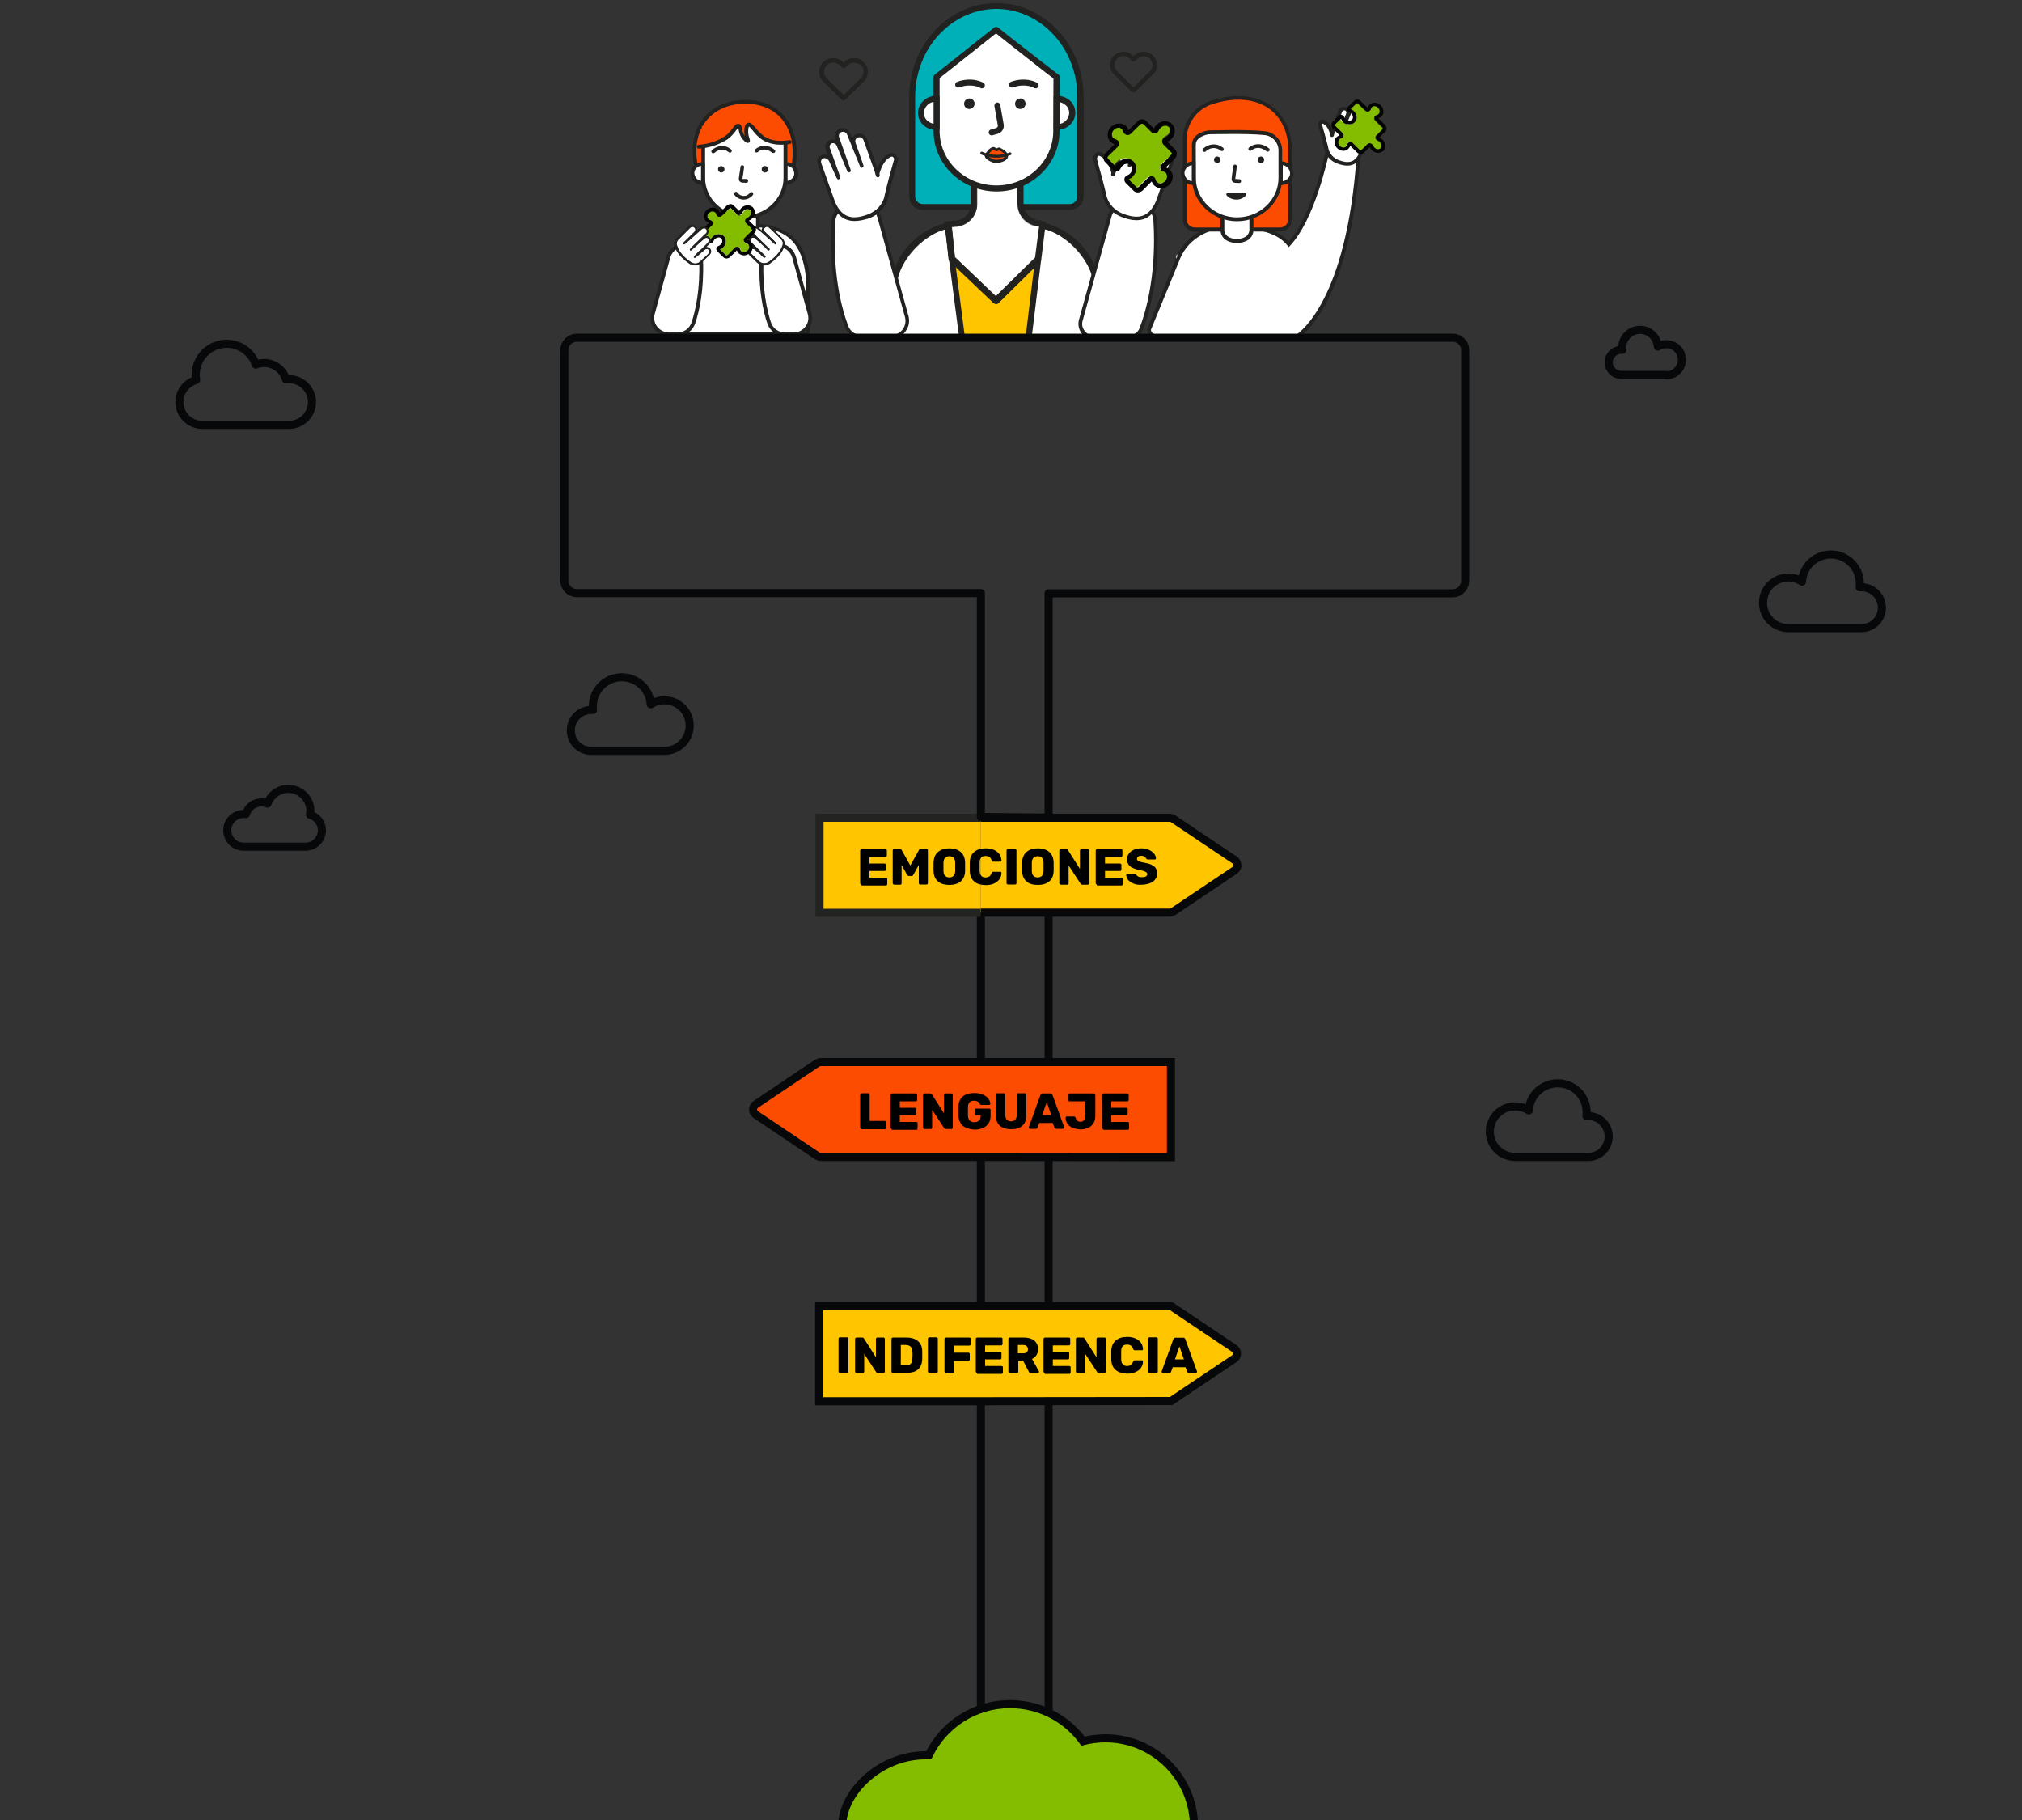 <?xml version="1.0" encoding="utf-8"?>
<!-- Generator: Adobe Illustrator 22.1.0, SVG Export Plug-In . SVG Version: 6.00 Build 0)  -->
<svg version="1.1" id="Capa_1" xmlns="http://www.w3.org/2000/svg" xmlns:xlink="http://www.w3.org/1999/xlink" x="0px" y="0px"
	 viewBox="0 0 1000 900" style="enable-background:new 0 0 1000 900;" xml:space="preserve">
<rect x="0" y="0" width="1000" height="900" fill="#333333" stroke="none"/>
<style type="text/css">
	.st0{fill:#00B0B9;}
	.st1{fill:#222221;}
	.st2{fill:#FFFFFF;}
	.st3{fill:#FFC600;}
	.st4{fill:#FC4C02;}
	.st5{fill:#84BD00;}
	.st6{fill:#040404;}
	.st7{fill:#79B8BB;stroke:#232322;stroke-width:4;stroke-miterlimit:10;}
	.st8{fill:none;stroke:#070809;stroke-width:4;stroke-linejoin:round;stroke-miterlimit:10;}
	.st9{fill:#84BD00;stroke:#070809;stroke-width:4;stroke-miterlimit:10;}
	.st10{fill:none;stroke:#08090A;stroke-width:4;stroke-miterlimit:10;}
	.st11{fill:#FFC600;stroke:#232322;stroke-width:4;stroke-miterlimit:10;}
	.st12{fill:#FFC600;stroke:#070809;stroke-width:4;stroke-miterlimit:10;}
	.st13{fill:#FC4C02;stroke:#070809;stroke-width:4;stroke-miterlimit:10;}
</style>
<g>
	<path class="st0" d="M492.7,3c23,0,41.6,20.1,41.6,44.9v49.3c0,2.9-2.4,5.3-5.3,5.3h-72.5c-2.9,0-5.3-2.4-5.3-5.3V47.8
		C451.2,23.1,469.8,3,492.7,3"/>
</g>
<g>
	<path class="st1" d="M449.7,97.2V47.8c0-25.5,19.3-46.3,43.1-46.3c23.7,0,43.1,20.8,43.1,46.3v49.3c0,3.7-3.1,6.7-6.8,6.7h-72.5
		C452.7,103.9,449.7,100.9,449.7,97.2 M452.6,47.8v49.3c0,2.1,1.7,3.8,3.8,3.8H529c2.1,0,3.8-1.7,3.8-3.8V47.8
		c0-23.9-18-43.4-40.1-43.4C470.6,4.5,452.6,23.9,452.6,47.8"/>
</g>
<g>
	<path class="st2" d="M441.6,166.6h101.2v-16.2c0-22-17.8-39.9-39.9-39.9h-21.4c-22,0-39.9,17.8-39.9,39.9V166.6z"/>
</g>
<g>
	<path class="st1" d="M440.1,166.6v-21.1c0-20.1,16.5-36.4,36.9-36.4h30.4c20.3,0,36.9,16.3,36.9,36.4v21.1c0,0.8-0.7,1.5-1.5,1.5
		H441.6C440.8,168.1,440.1,167.4,440.1,166.6 M541.3,145.5c0-18.4-15.2-33.4-33.9-33.4H477c-18.7,0-33.9,15-33.9,33.4v19.7h98.2
		V145.5z"/>
</g>
<g>
	<polygon class="st3" points="475.7,166.6 508.7,166.6 515.5,111.1 468.5,111.1 	"/>
</g>
<g>
	<path class="st1" d="M466.9,109.6h50.3l-7.1,58.4h-35.6L466.9,109.6z M513.8,112.6h-43.6l6.8,52.6h30.4L513.8,112.6z"/>
</g>
<g>
	<path class="st2" d="M468.9,111l-0.1-0.4h2l1-0.2c5.4,0,9.7-4.3,9.7-9.6v-10h23.1v10c0,5.3,4.3,9.6,9.7,9.6l1.1,0.6l-2.2,17.1
		l-20.8,20.5L470.7,128L468.9,111L468.9,111L468.9,111z"/>
</g>
<g>
	<path class="st1" d="M491.5,149.8L469.7,129c-0.3-0.2-0.4-0.6-0.4-0.9l-1.7-16.5c-0.1-0.1-0.1-0.3-0.1-0.4s0-0.2,0-0.3
		c-0.1-0.4,0.1-0.8,0.3-1.1c0.3-0.3,0.7-0.5,1.1-0.5h1.9l0.8-0.1c0.1,0,0.2,0,0.3,0c4.5,0,8.2-3.6,8.2-8.1v-10
		c0-0.8,0.7-1.5,1.5-1.5h23.1c0.8,0,1.5,0.7,1.5,1.5v10c0,4.5,3.7,8.1,8.2,8.1c0.3,0,0.5,0.1,0.7,0.2l1.1,0.6
		c0.5,0.3,0.8,0.9,0.7,1.5l-2.2,17.1c0,0.3-0.2,0.6-0.4,0.9L493.5,150c-0.3,0.3-0.7,0.4-1,0.4C492.1,150.2,491.8,150,491.5,149.8
		 M513.9,111.9c-5.9-0.3-10.7-5.1-10.7-11v-8.5h-20.1v8.5c0,6-4.9,11-11,11l-0.8,0.1c-0.1,0-0.2,0-0.3,0h-0.4l1.6,15.1l20.3,19.4
		l19.4-19.1L513.9,111.9z"/>
</g>
<g>
	<path class="st1" d="M492.5,150.3c-0.4,0-0.8-0.2-1.1-0.4l-21.8-20.7c-0.3-0.3-0.4-0.6-0.5-1l-1.7-16.5c-0.1-0.1-0.1-0.3-0.1-0.4
		s0-0.2,0-0.3c-0.1-0.4,0.1-0.9,0.4-1.2c0.3-0.3,0.7-0.5,1.2-0.5h1.9l0.8-0.1c0.1,0,0.2,0,0.3,0c4.5,0,8.1-3.6,8.1-8v-10
		c0-0.9,0.7-1.6,1.6-1.6h23.1c0.9,0,1.6,0.7,1.6,1.6v10c0,4.4,3.6,8,8.1,8c0.3,0,0.5,0.1,0.8,0.2l1.1,0.6c0.6,0.3,0.9,0.9,0.8,1.6
		l-2.2,17.1c0,0.3-0.2,0.7-0.5,0.9l-20.8,20.5C493.3,150.1,492.9,150.3,492.5,150.3z M481.6,89.6c-0.8,0-1.4,0.6-1.4,1.3v10
		c0,4.5-3.7,8.2-8.3,8.2c-0.1,0-0.2,0-0.2,0l-0.8,0.1H469c-0.4,0-0.8,0.2-1,0.5c-0.3,0.3-0.4,0.7-0.3,1c0,0.1,0,0.2,0,0.3
		c0,0.1,0,0.3,0.1,0.4l0,0l1.7,16.5c0,0.3,0.2,0.6,0.4,0.8l21.8,20.7c0.3,0.2,0.6,0.4,1,0.4s0.7-0.1,1-0.4l20.8-20.5
		c0.2-0.2,0.4-0.5,0.4-0.8l2.2-17.1c0.1-0.5-0.2-1.1-0.7-1.3l-1.1-0.6c-0.2-0.1-0.4-0.2-0.7-0.2c-4.6,0-8.3-3.7-8.3-8.2v-10
		c0-0.7-0.6-1.3-1.4-1.3h-23.3V89.6z M492.5,146.8L492.5,146.8L472,127.3l0,0l-1.6-15.3h0.5c0.1,0,0.2,0,0.2,0l0.8-0.1
		c6-0.1,11-5,11-10.9v-8.6h20.3v8.6c0,5.8,4.6,10.6,10.5,10.9h0.1v0.1l-2,15.6l0,0L492.5,146.8z M472.3,127.2l20.2,19.3l19.3-19
		l2-15.4c-6-0.3-10.6-5.2-10.6-11.1v-8.4h-19.9v8.4c0,6.1-5,11.1-11.2,11.2l-0.8,0.1c-0.1,0-0.2,0-0.3,0h-0.2L472.3,127.2z"/>
</g>
<g>
	<path class="st2" d="M463.2,38l11.9-9.4l17.5-13.9c0,0,9.3,7.4,17.7,13.9c5.7,4.4,10.9,8.5,12.3,9.5c0,0.1,0,0.1,0,0.2
		c0,8.8,0,17.5-0.1,26.3l0,0c0,0.1,0,0.2,0,0.3c0,15.7-13.3,28.4-29.6,28.4c-16.4,0-29.6-12.7-29.6-28.4v-0.3c0-7,0-17.4,0-26.3
		C463.2,38.2,463.2,38.1,463.2,38"/>
</g>
<g>
	<path class="st1" d="M461.7,64.8v-0.3c0-4.7,0-11.1,0-17.4V38c0-0.4,0.2-0.9,0.6-1.1l29.4-23.3c0.5-0.4,1.3-0.4,1.9,0
		c0.1,0.1,9.4,7.5,17.7,13.9c8.6,6.7,11.4,8.8,12.2,9.4c0.4,0.3,0.6,0.7,0.6,1.2L524,64.6v0.1c0,0.1,0,0.1,0,0.2
		c0,16.4-14,29.8-31.1,29.8C475.7,94.7,461.7,81.3,461.7,64.8 M521,38.8c-1.7-1.3-5.7-4.3-11.7-9.1c-6.7-5.3-14.2-11.1-16.7-13.2
		l-27.9,22.1V47c0,6.4,0,12.7,0,17.5v0.3c0,14.8,12.6,26.9,28.1,26.9s28.1-12.1,28.1-26.9v-0.3c0-0.1,0-0.1,0-0.2L521,38.8z"/>
</g>
<g>
	<path class="st1" d="M482,51.3c0,1.4-1.2,2.6-2.6,2.6s-2.6-1.1-2.6-2.6c0-1.4,1.2-2.6,2.6-2.6S482,49.8,482,51.3"/>
</g>
<g>
	<path class="st1" d="M507.2,51.3c0,1.4-1.2,2.6-2.6,2.6s-2.6-1.1-2.6-2.6c0-1.4,1.2-2.6,2.6-2.6S507.2,49.8,507.2,51.3"/>
</g>
<g>
	<path class="st1" d="M473.4,43.2c0.3,0.1,0.7,0.1,1.1,0c0.5-0.2,3.3-1.3,6.9-0.8c1.6,0.2,2.8,0.7,3.5,1.1c0.7,0.4,1.6,0.1,2-0.6
		c0.4-0.7,0.1-1.6-0.6-2c-1.3-0.7-2.8-1.1-4.4-1.4c-4.4-0.6-7.9,0.7-8.6,1c-0.8,0.3-1.1,1.2-0.8,1.9C472.7,42.8,473,43,473.4,43.2"
		/>
</g>
<g>
	<path class="st1" d="M490.1,66.9c-0.5-0.1-0.9-0.5-1.1-1c-0.2-0.8,0.2-1.6,1-1.8l2.7-0.8c0.5-0.2,0.9-0.7,0.8-1.2l-1.7-9.7
		c-0.1-0.8,0.4-1.6,1.2-1.7c0.8-0.1,1.6,0.4,1.7,1.2l1.7,9.7c0.3,2-0.9,3.9-2.8,4.5l-2.7,0.8C490.6,67,490.3,67,490.1,66.9"/>
</g>
<g>
	<path class="st4" d="M497.8,77.4c-0.3,1.8-4.7,2.8-6.4,2.2c-1.7-0.6-4.4-1.9-3.4-3.3c0.4-0.5,1.6-2.6,3.3-2.9
		c0.2,0,1.3,0.7,1.4,0.7c0.3,0,1.1-0.6,1.3-0.5C496.2,74.7,498.1,75.9,497.8,77.4"/>
</g>
<g>
	<path class="st1" d="M487.1,77.5c-0.1-0.4-0.2-1,0.3-1.6c0-0.1,0.1-0.1,0.2-0.2c0.6-0.9,1.8-2.7,3.6-3c0.4-0.1,0.7,0.1,1.3,0.5
		c0.1,0.1,0.2,0.1,0.3,0.2c0.1,0,0.1-0.1,0.2-0.1c0.5-0.2,1-0.5,1.5-0.3c2.2,1.1,4.3,2.5,4,4.6c-0.1,0.7-0.7,1.4-1.6,1.9
		c-1.7,1-4.4,1.4-5.8,0.9C488.8,79.5,487.5,78.6,487.1,77.5 M493.8,74.5c-0.4,0.2-0.7,0.3-1,0.3c-0.2,0-0.4-0.1-0.9-0.4
		c-0.1-0.1-0.3-0.2-0.5-0.3c-1.1,0.3-2.1,1.7-2.5,2.3c-0.1,0.1-0.1,0.2-0.2,0.3c-0.1,0.2-0.1,0.3-0.1,0.3c0.1,0.4,1,1.1,3.1,1.9
		c0.9,0.3,3.2,0.1,4.6-0.8c0.5-0.3,0.8-0.6,0.8-0.9c0.2-1.1-1.6-2.2-3-2.9C494,74.4,493.8,74.5,493.8,74.5"/>
</g>
<g>
	<path class="st2" d="M522.6,48.9c4.1-0.2,7.6,2.9,7.7,6.6c0.2,4-3.4,7.5-7.7,7.3V48.9z"/>
</g>
<g>
	<path class="st1" d="M522.5,64.3l-1.4-0.1V47.5l1.4-0.1c2.4-0.1,4.7,0.7,6.5,2.2c1.7,1.5,2.7,3.6,2.8,5.8c0.1,2.3-0.8,4.6-2.6,6.3
		c-1.7,1.6-3.9,2.5-6.3,2.5C522.8,64.3,522.6,64.3,522.5,64.3 M524,61.3c1.2-0.2,2.2-0.8,3.1-1.6c1.1-1.1,1.7-2.6,1.7-4.1
		c-0.1-1.4-0.7-2.8-1.9-3.7c-0.8-0.7-1.8-1.2-2.9-1.4L524,61.3L524,61.3z"/>
</g>
<g>
	<path class="st2" d="M463.2,62.7c-4.1,0.2-7.6-2.9-7.7-6.6c-0.2-4,3.4-7.5,7.7-7.3V62.7z"/>
</g>
<g>
	<path class="st1" d="M456.8,62c-1.7-1.5-2.7-3.6-2.8-5.8c-0.1-2.3,0.8-4.6,2.6-6.3c1.8-1.7,4.2-2.7,6.7-2.5l1.4,0.1v16.7l-1.4,0.1
		c-0.2,0-0.3,0-0.5,0C460.5,64.2,458.4,63.4,456.8,62 M458.6,52c-1.1,1.1-1.7,2.6-1.7,4.1c0.1,1.4,0.7,2.8,1.9,3.7
		c0.8,0.7,1.8,1.2,2.9,1.4V50.4C460.5,50.6,459.5,51.1,458.6,52"/>
</g>
<g>
	<path class="st1" d="M499.8,75.4c-0.2-0.1-0.3-0.1-0.5,0c-7.2,2.8-13.3-0.2-13.4-0.3c-0.4-0.2-0.8,0-1,0.3c-0.2,0.4,0,0.8,0.3,1
		c0.3,0.1,6.8,3.3,14.6,0.3c0.4-0.1,0.6-0.6,0.4-0.9C500.1,75.6,500,75.5,499.8,75.4"/>
</g>
<g>
	<path class="st1" d="M500,43.2c0.3,0.1,0.7,0.1,1.1,0c0.5-0.2,3.3-1.3,6.9-0.8c1.6,0.2,2.8,0.7,3.5,1.1c0.7,0.4,1.6,0.1,2-0.6
		c0.4-0.7,0.1-1.6-0.6-2c-1.3-0.7-2.8-1.1-4.4-1.4c-4.4-0.6-7.9,0.7-8.6,1c-0.8,0.3-1.1,1.2-0.8,1.9C499.3,42.8,499.6,43,500,43.2"
		/>
</g>
<g>
	<path class="st1" d="M565.6,25.6c-1.8,0-3.4,0.7-4.7,1.9l-0.3,0.3l-0.3-0.3c-1.3-1.2-2.9-1.9-4.7-1.9s-3.4,0.7-4.7,1.9
		c-1.3,1.2-1.9,2.9-1.9,4.6c0,1.8,0.7,3.4,1.9,4.6l8.9,8.7c0.2,0.2,0.5,0.3,0.8,0.3s0.6-0.1,0.8-0.3l8.9-8.7
		c1.3-1.2,1.9-2.9,1.9-4.6c0-1.8-0.7-3.4-1.9-4.6C569,26.3,567.3,25.6,565.6,25.6 M568.7,35.2l-8.1,8l-8.1-8
		c-0.8-0.8-1.3-1.9-1.3-3.1c0-1.2,0.5-2.3,1.3-3.1c0.8-0.8,1.9-1.3,3.1-1.3c1.2,0,2.3,0.5,3.1,1.3l1.1,1.1c0.4,0.4,1.1,0.4,1.6,0
		l1.1-1c0.8-0.8,1.9-1.3,3.1-1.3c1.2,0,2.3,0.5,3.1,1.3s1.3,1.9,1.3,3.1C570,33.3,569.5,34.4,568.7,35.2"/>
</g>
<g>
	<path class="st2" d="M418.6,161.5c-3.1-8.2-8.1-26-6.6-52.2c0.2-3.9,3.4-7.1,7.4-7.4l7-0.5c3.8-0.3,7.2,2.1,8.2,5.7l13.7,49.5
		c1.4,5-2.4,9.9-7.7,9.9h-14.7C422.8,166.6,419.8,164.6,418.6,161.5"/>
</g>
<g>
	<path class="st1" d="M440.8,167.5h-14.7c-3.7,0-7-2.3-8.3-5.7l0,0c-3.1-8.3-8.2-26.3-6.6-52.6c0.3-4.4,3.8-7.9,8.2-8.3l7-0.5
		c4.2-0.3,8.1,2.4,9.2,6.4l13.7,49.5c0.7,2.6,0.2,5.4-1.5,7.6C446.2,166.3,443.6,167.5,440.8,167.5z M419.5,161.2
		c1,2.7,3.7,4.5,6.6,4.5h14.7c2.2,0,4.3-1,5.6-2.8c1.3-1.7,1.7-3.9,1.2-6l-13.7-49.5c-0.9-3.2-3.9-5.3-7.3-5.1l-7,0.5
		c-3.5,0.3-6.3,3.1-6.5,6.5C411.5,135.3,416.4,153,419.5,161.2L419.5,161.2z"/>
</g>
<g>
	<path class="st2" d="M442.2,76.9c-0.5-0.4-1.1-0.5-1.8-0.3l0,0c-0.2,0.1-2,0.9-3.4,2.5c-1.6,2-2.7,5-3,6.2
		c-0.1,0.3-0.1,0.6-0.1,0.9c0.1,0.7,0,0.1,0,0c-0.1-0.2-0.3-1.3-0.5-1.6L427.9,69c-0.5-1.5-2-2.4-3.6-2.1c-1.8,0.4-2.9,2.3-2.3,4
		l4,11.1c0.1,0.2-6.4-15.7-6.4-15.7c-0.5-1.5-2-2.4-3.6-2.1c-1.8,0.4-2.9,2.3-2.3,4l5.7,16.1c0.1,0.2-5.3-12.5-5.3-12.5
		c-0.5-1.3-1.8-2.1-3.1-1.8c-1.6,0.3-2.5,2-2,3.5l5.1,14.3c0.1,0.2-3.9-8.7-3.9-8.7c-0.5-1.4-2-2.1-3.4-1.6s-2.1,2-1.6,3.4l6.9,19.4
		c4.3,9.7,10.9,8.9,16.9,6.9c5-1.7,8.5-5.7,9.4-10.3c0.1-0.5,0.5-2,0.9-3.7c1-4.3,3.6-13.4,3.7-14C443.1,78.6,442.9,77.5,442.2,76.9
		"/>
</g>
<g>
	<path class="st1" d="M422.6,109.3c-4.2,0-8.3-2-11.3-8.7l-6.9-19.5c-0.3-0.9-0.3-1.9,0.1-2.7c0.4-0.9,1.2-1.5,2.1-1.8
		s1.9-0.2,2.7,0.1l-1-2.9c-0.3-1-0.3-2,0.2-2.9s1.4-1.6,2.4-1.8c0.8-0.2,1.6-0.1,2.3,0.3l-0.3-0.8c-0.4-1.1-0.3-2.2,0.3-3.2
		c0.6-1,1.5-1.7,2.7-2c2-0.4,3.9,0.7,4.6,2.7c0.3,0.7,0.6,1.4,0.9,2.2c0-0.1,0.1-0.1,0.1-0.2c0.6-1,1.5-1.7,2.7-2
		c2-0.4,3.9,0.7,4.6,2.7l5.1,14.3c0.6-1.4,1.4-3.1,2.4-4.4c1.5-1.8,3.3-2.7,3.8-2.8c1-0.3,1.9-0.2,2.7,0.4l0,0c1,0.8,1.4,2.3,1.3,3
		c0,0.3-0.3,1.4-1.1,4.1c-0.9,3.1-2.1,7.4-2.7,10c-0.4,1.7-0.7,3.2-0.9,3.7c-0.9,4.9-4.7,9.2-10,11
		C427.3,108.7,424.9,109.3,422.6,109.3z M407.8,78.2c-0.2,0-0.4,0-0.6,0.1c-0.4,0.2-0.8,0.5-1,0.9s-0.2,0.9-0.1,1.3l6.9,19.4
		c3.9,9,9.9,8.3,15.8,6.3c4.6-1.6,8-5.3,8.7-9.6c0.1-0.6,0.5-2,0.9-3.8c0.6-2.6,1.8-6.9,2.7-10.1c0.5-1.9,1-3.6,1.1-3.9
		c0-0.1-0.2-0.9-0.6-1.2l0,0c-0.2-0.2-0.5-0.2-0.9-0.1c-0.3,0.1-1.8,0.9-2.9,2.3c-1.5,1.8-2.5,4.7-2.8,5.9c0,0.2-0.1,0.3,0,0.5
		c0.1,0.3,0.2,0.8-0.2,1.2c-0.2,0.3-0.6,0.3-1,0.2c-0.5-0.2-0.6-0.6-0.7-1c0-0.1-0.1-0.3-0.2-0.6c-0.1-0.3-0.2-0.7-0.2-0.9
		l-5.6-15.7c-0.4-1.1-1.4-1.7-2.5-1.5c-0.6,0.1-1.1,0.5-1.4,1s-0.3,1.1-0.1,1.7l3.9,11.1c0.2,0.5-0.1,1-0.5,1.2
		c-0.6,0.2-0.9-0.1-1.2-0.6l0,0v-0.1c-0.1-0.2-0.1-0.3-0.2-0.5l-6.1-15c-0.4-1.1-1.5-1.7-2.5-1.5c-0.6,0.1-1.1,0.5-1.4,1
		s-0.3,1.1-0.1,1.7l5.7,16.1c0.2,0.5-0.1,1-0.5,1.2c-0.6,0.2-1-0.1-1.2-0.6l0,0v-0.1c-0.1-0.1-0.1-0.3-0.2-0.4l-5-12
		c-0.3-0.9-1.2-1.4-2.1-1.3c-0.5,0.1-0.9,0.4-1.2,0.9c-0.2,0.4-0.3,0.9-0.1,1.4l5.1,14.3c0.2,0.5-0.1,1-0.5,1.2
		c-0.5,0.2-0.7,0.3-1.2-0.6h-0.1l-0.1-0.4c-0.4-0.7-0.9-1.9-1.8-3.9l-1.9-4.3C409.2,78.6,408.5,78.2,407.8,78.2z"/>
</g>
<g>
	<path class="st2" d="M564.4,162.6c3.1-8.1,8.6-27.6,6.8-54.1c-0.2-3.3-2.9-6-6.3-6.2l-9.1-0.7c-3.2-0.2-6.2,1.8-7,4.9l-14.4,51.9
		c-1.2,4.2,2.1,8.4,6.5,8.4H558C560.9,166.9,563.4,165.2,564.4,162.6"/>
</g>
<g>
	<path class="st1" d="M558.1,167.8H541c-2.4,0-4.7-1.1-6.1-3c-1.4-1.9-1.9-4.3-1.3-6.6l14.4-51.9c1-3.5,4.3-5.8,8-5.6l9.1,0.7
		c3.8,0.3,6.9,3.3,7.1,7.1c1.9,29.3-4.8,49.1-6.9,54.5l0,0C564.1,165.9,561.3,167.8,558.1,167.8z M555.4,102.6
		c-2.6,0-4.9,1.7-5.6,4.2l-14.4,51.9c-0.5,1.7-0.1,3.5,1,4.9c1.1,1.5,2.8,2.3,4.7,2.3h17.1c2.4,0,4.6-1.5,5.4-3.7l0,0
		c2.1-5.3,8.7-24.8,6.8-53.7c-0.2-2.8-2.5-5.1-5.4-5.3l-9.1-0.7C555.7,102.6,555.6,102.6,555.4,102.6z"/>
</g>
<g>
	<path class="st2" d="M541.6,78.6c0.1,0.7,2.7,9.7,3.7,14c0.4,1.7,0.7,3.2,0.9,3.7c0.8,4.6,4.4,8.6,9.4,10.3
		c6,2.1,12.7,2.9,16.9-6.9l6.9-19.4c0.5-1.4-0.2-2.9-1.6-3.4c-1.4-0.5-2.9,0.2-3.4,1.6c0,0-4,8.9-3.9,8.7l5.1-14.3
		c0.5-1.5-0.4-3.1-2-3.5c-1.3-0.3-2.7,0.5-3.1,1.8c0,0-5.3,12.7-5.3,12.5l5.7-16.1c0.6-1.7-0.4-3.6-2.3-4c-1.5-0.3-3,0.6-3.6,2.1
		c0,0-6.5,15.9-6.4,15.7l3.9-11.1c0.6-1.7-0.4-3.6-2.3-4c-1.5-0.3-3,0.6-3.6,2.1L551,84.1c-0.1,0.3-0.4,1.3-0.4,1.6
		c0,0.1-0.1,0.7,0,0c0-0.3,0-0.6-0.1-0.9c-0.3-1.2-1.3-4.2-3-6.2c-1.4-1.7-3.1-2.5-3.4-2.5l0,0c-0.6-0.2-1.3-0.1-1.8,0.3
		C541.8,77.1,541.5,78.3,541.6,78.6"/>
</g>
<g>
	<path class="st1" d="M562.1,108.9c-2.3,0-4.7-0.6-6.8-1.4c-5.3-1.8-9.1-6.1-10-11c-0.1-0.5-0.5-1.9-0.9-3.7
		c-0.6-2.6-1.8-6.9-2.7-10c-0.8-2.7-1-3.8-1.1-4.1l0,0c-0.1-0.7,0.3-2.1,1.3-3c0.7-0.6,1.7-0.8,2.7-0.4h0.1l0,0
		c0.7,0.3,2.3,1.2,3.7,2.8c1.1,1.3,1.9,3,2.4,4.4l5.1-14.3c0.7-1.9,2.7-3.1,4.6-2.7c1.1,0.2,2.1,1,2.7,2c0,0.1,0.1,0.1,0.1,0.2
		c0.3-0.8,0.6-1.6,0.9-2.3c0.7-1.9,2.7-3,4.6-2.6c1.1,0.2,2.1,1,2.7,2c0.6,1,0.7,2.2,0.3,3.2l-0.3,0.8c0.7-0.3,1.5-0.4,2.3-0.3
		c1,0.2,1.9,0.9,2.4,1.8s0.6,2,0.2,2.9l-1,2.9c0.8-0.4,1.8-0.4,2.7-0.1s1.6,1,2.1,1.8c0.4,0.9,0.5,1.8,0.1,2.7l-6.9,19.4
		C570.4,106.9,566.2,108.9,562.1,108.9z M542.5,78.5c0.1,0.3,0.5,2.1,1,3.9c0.9,3.2,2.1,7.5,2.7,10.1c0.4,1.7,0.8,3.2,0.9,3.7
		c0.8,4.4,4.1,8,8.8,9.7c5.9,2,11.8,2.7,15.8-6.4l6.9-19.4c0.2-0.4,0.1-0.9-0.1-1.3c-0.2-0.4-0.6-0.7-1-0.9
		c-0.9-0.3-1.9,0.2-2.3,1.1l-2,4.4c-0.9,1.9-1.4,3.1-1.8,3.9l-0.1,0.4h-0.1c-0.5,0.8-0.7,0.8-1.2,0.6c-0.5-0.2-0.7-0.7-0.5-1.2
		l5.1-14.3c0.2-0.5,0.1-1-0.1-1.4c-0.2-0.4-0.7-0.8-1.2-0.9c-0.9-0.2-1.7,0.3-2.1,1.2l-5.1,12c-0.1,0.1-0.1,0.3-0.2,0.4v0.1l0,0
		c-0.2,0.4-0.6,0.8-1.2,0.6c-0.5-0.2-0.7-0.7-0.5-1.2l5.7-16.1c0.2-0.6,0.1-1.2-0.1-1.7c-0.3-0.5-0.8-0.9-1.4-1
		c-1-0.2-2.1,0.4-2.5,1.5l-6.2,15.1c-0.1,0.2-0.1,0.3-0.2,0.5V82l0,0c-0.3,0.5-0.6,0.8-1.2,0.6c-0.5-0.2-0.7-0.7-0.5-1.2l3.9-11.1
		c0.2-0.6,0.1-1.2-0.1-1.7c-0.3-0.5-0.8-0.9-1.4-1c-1.1-0.2-2.1,0.4-2.5,1.5L552,84.7c-0.1,0.2-0.2,0.5-0.3,0.9
		c-0.1,0.2-0.1,0.4-0.2,0.6c-0.1,0.4-0.1,0.8-0.7,1c-0.3,0.1-0.7,0-1-0.2c-0.4-0.4-0.3-0.9-0.2-1.2c0-0.2,0-0.3,0-0.5
		c-0.3-0.9-1.2-4-2.8-5.9c-1.1-1.4-2.6-2.1-3-2.3l0,0l0,0l0,0c-0.3-0.1-0.6,0-0.8,0.1C542.7,77.6,542.5,78.3,542.5,78.5z
		 M542.5,78.5L542.5,78.5L542.5,78.5L542.5,78.5z"/>
</g>
<g>
	<path class="st2" d="M341.1,165.4c19.2,0,48.3,0,56.6,0c1.1,0,2-0.9,2-2v-22.3c0-3.4-0.3-6.8-1.1-10.1
		c-3.4-14.2-12.2-19.7-29.8-19.7c-2.9-0.3-6.6-0.4-10.7,0.2c-1,0.1-13.6,2.7-18.1,17.8c-0.9,2.9-1.3,6-1.2,9.1l0.1,24.7
		C338.7,164.4,339.8,165.4,341.1,165.4"/>
</g>
<g>
	<path class="st1" d="M388.3,166.3c-12.6,0-32.7,0-47.2,0c-1.8,0-3.2-1.4-3.3-3.2l-0.1-24.7c0-3.3,0.4-6.4,1.3-9.3
		c4.9-16.3,18.7-18.4,18.9-18.4c3.6-0.5,7.3-0.6,11-0.2l0,0c18.3,0,27.2,5.9,30.6,20.4c0.8,3.2,1.1,6.7,1.1,10.3v22.3
		c0,1.6-1.3,2.9-3,2.9C395.6,166.3,392.3,166.3,388.3,166.3z M364.2,112c-2,0-4.1,0.1-6.1,0.4c-0.1,0-12.9,2.2-17.4,17.1
		c-0.8,2.7-1.2,5.7-1.2,8.8l0.1,24.7c0,0.8,0.6,1.4,1.4,1.4l0,0c19.2,0,48.3,0,56.6,0c0.6,0,1.1-0.5,1.1-1.1V141
		c0-3.5-0.4-6.8-1.1-9.9c-3.2-13.7-11.3-19-28.9-19C367.2,112.1,365.7,112,364.2,112z"/>
</g>
<g>
	<path class="st4" d="M393,75.3c0,18.3-8.7,16.9-23.6,16.9s-25.9,2.3-25.9-17.6c0-14.7,10.4-24.3,25.3-24.3
		C383.6,50.4,393,60.6,393,75.3"/>
</g>
<g>
	<path class="st1" d="M361.6,93.2c-6.1,0-11.3-0.5-14.7-3.9c-2.9-2.9-4.3-7.6-4.3-14.7c0-15.1,10.5-25.2,26.2-25.2
		c15.1,0,25.2,10.4,25.2,25.9c0,7-1.3,11.5-4,14.2c-3.7,3.7-9.7,3.6-17.4,3.6c-2.3,0-4.9,0-7.3,0C364,93.2,362.8,93.2,361.6,93.2z
		 M368.7,51.3c-14.6,0-24.3,9.4-24.3,23.3c0,6.5,1.2,10.9,3.8,13.4c3.5,3.5,9.5,3.4,17,3.3c2.4,0,5,0,7.3,0c7.5,0.1,12.9,0.1,16.1-3
		c2.3-2.3,3.4-6.4,3.4-12.9C392.1,60.7,382.9,51.3,368.7,51.3z"/>
</g>
<g>
	<path class="st2" d="M374.8,104.6h-13.7v7.8c0,1.9,1.1,3.6,2.8,4.4c1.1,0.5,2.4,0.9,4,0.9s3-0.4,4.1-0.9c1.7-0.8,2.8-2.5,2.8-4.4
		L374.8,104.6L374.8,104.6z"/>
</g>
<g>
	<path class="st1" d="M368,118.6L368,118.6c-1.6,0-3.1-0.3-4.5-1c-2-1-3.3-3-3.3-5.2v-8.7h15.5v8.7c0,2.2-1.3,4.3-3.3,5.2
		C371,118.2,369.5,118.6,368,118.6z M362.1,105.5v6.8c0,1.5,0.9,2.9,2.2,3.5c1.2,0.6,2.4,0.8,3.6,0.8c1.3,0,2.5-0.3,3.7-0.8
		c1.4-0.7,2.3-2,2.3-3.5v-6.8H362.1z"/>
</g>
<g>
	<path class="st2" d="M388.4,87.8c0-6.7,0-13.4,0-20c-13.6-1.5-27.1-3.1-40.7-4.6c0,8.2,0,16.4,0.1,24.7l0,0c0,0.1,0,0.1,0,0.2
		c0,10.7,9.1,19.4,20.3,19.4c11.2,0,20.3-8.7,20.3-19.4L388.4,87.8L388.4,87.8z"/>
</g>
<g>
	<path class="st1" d="M368.1,108.4c-11.5,0-20.8-8.7-21.2-19.6l0,0v-0.3c0-0.1,0-0.3,0-0.4l0,0V88l-0.1-25.7l42.6,4.8v21.1
		C389.3,99.2,379.8,108.4,368.1,108.4z M348.7,86.9L348.7,86.9v0.9v0.1c0,10.3,8.7,18.6,19.4,18.6c10.7,0,19.4-8.3,19.4-18.5V68.6
		l-38.8-4.4V86.9z"/>
</g>
<g>
	<path class="st1" d="M358.3,83.7c0,0.9-0.7,1.6-1.6,1.6s-1.6-0.7-1.6-1.6s0.7-1.6,1.6-1.6C357.6,82.2,358.3,82.9,358.3,83.7"/>
</g>
<g>
	<path class="st1" d="M382.4,75.7c-0.2,0-0.4-0.1-0.6-0.2c-0.4-0.3-2.2-1.9-4.6-1.5c-1.1,0.2-1.9,0.7-2.4,1.2
		c-0.4,0.3-1,0.3-1.3-0.1s-0.3-1,0.1-1.3c0.9-0.8,2.1-1.4,3.3-1.6c3.3-0.6,5.8,1.5,6.2,1.9c0.4,0.3,0.4,0.9,0.1,1.3
		C382.9,75.6,382.7,75.7,382.4,75.7z"/>
</g>
<g>
	<path class="st4" d="M369.1,57.4l13.2,0.9l5.4,3.5l1.5,2.5l0.6,6c-6.8,1-10.8-0.4-13.2-2.1c-3.8-2.6-5.8-7.1-7.3-6.5
		c-0.9,0.4-1,2.3-1,3.1c-0.1,2.7,1.2,4.5,0.8,4.8c-0.3,0.2-1.1-0.5-1.8-1.3c-2.4-2.8-1.6-5.8-2.7-6.2c-1.3-0.5-2.9,3.7-6.1,5.9
		c-5.5,3.7-11,4.4-13.5,4.5l2.2-10.1l14.6-5.6L369.1,57.4"/>
</g>
<g>
	<path class="st2" d="M345.5,72.6c2.6-0.1,8.1-0.8,13.5-4.5c3.3-2.2,4.9-6.4,6.1-5.9c1.1,0.4,0.3,3.4,2.7,6.2
		c0.7,0.8,1.5,1.5,1.8,1.3c0.4-0.3-0.9-2.1-0.8-4.8c0-0.8,0.1-2.8,1-3.1c1.5-0.6,3.5,3.9,7.3,6.5c2.4,1.6,6.4,3.1,13.2,2.1"/>
</g>
<g>
	<path class="st1" d="M345.5,73.5c-0.5,0-0.9-0.4-0.9-0.9s0.4-0.9,0.9-1c3.3-0.2,8.2-1.1,13.1-4.3c1.5-1,2.6-2.5,3.6-3.7
		c1.2-1.6,2.1-2.8,3.4-2.3c1,0.4,1.2,1.4,1.4,2.4c0.2,1,0.4,2.3,1.3,3.5c-0.1-0.7-0.2-1.5-0.2-2.4c0-1.1,0.1-3.4,1.6-4
		c1.4-0.6,2.5,0.8,4,2.5c1.1,1.3,2.5,2.9,4.2,4.1c3.1,2.1,7.3,2.7,12.5,1.9c0.5-0.1,1,0.3,1.1,0.8s-0.3,1-0.8,1.1
		c-5.7,0.9-10.4,0.1-13.9-2.2c-1.9-1.3-3.4-3-4.5-4.4c-0.6-0.8-1.5-1.8-1.9-2c-0.1,0.1-0.3,0.6-0.4,2.3c0,1.4,0.3,2.6,0.6,3.4
		c0.3,0.8,0.5,1.7-0.2,2.2s-1.7,0-3-1.5c-1.5-1.8-1.9-3.7-2.1-4.9c-0.1-0.3-0.1-0.7-0.2-0.9c-0.3,0.3-0.9,1-1.3,1.6
		c-1,1.3-2.3,2.9-4,4.1C354.4,72.3,349.1,73.3,345.5,73.5L345.5,73.5z"/>
</g>
<g>
	<path class="st1" d="M369.1,90.4L369.1,90.4l-1.9-0.1c-1,0-1.8-0.8-1.8-1.8c0-0.4,0.1-1.5,0.4-3.1c0.2-1,0.3-2.1,0.4-2.9
		c0.1-0.5,0.5-0.9,1-0.8s0.9,0.5,0.8,1c-0.1,0.8-0.3,1.9-0.4,3c-0.2,1.1-0.4,2.5-0.4,2.8h1.9c0.5,0,0.9,0.4,0.9,1
		C370,90,369.6,90.4,369.1,90.4z"/>
</g>
<g>
	<path class="st1" d="M367.8,98.7c-0.1,0-0.1,0-0.2,0c-2.9-0.1-4.4-2.3-4.4-2.4c-0.3-0.4-0.2-1,0.3-1.3c0.4-0.3,1-0.2,1.3,0.3
		c0,0.1,1,1.5,2.9,1.6c2.1,0.1,3.1-1.5,3.1-1.5c0.3-0.4,0.8-0.6,1.3-0.3c0.4,0.3,0.6,0.8,0.3,1.3C372.3,96.4,370.8,98.7,367.8,98.7z
		"/>
</g>
<g>
	<path class="st2" d="M347.7,81.1c-2.8-0.2-5.1,2-5.2,4.5c-0.1,2.7,2.3,5.1,5.2,4.9V81.1z"/>
</g>
<g>
	<path class="st1" d="M347.4,91.4c-1.6,0-3.1-0.6-4.2-1.7s-1.7-2.6-1.7-4.2c0.1-1.4,0.7-2.8,1.9-3.8c1.2-1.1,2.7-1.6,4.3-1.5h0.9
		v11.1h-0.9C347.6,91.4,347.5,91.4,347.4,91.4z M346.7,82c-0.8,0.1-1.5,0.5-2.1,1c-0.8,0.7-1.2,1.6-1.2,2.5c0,1,0.4,2,1.1,2.8
		c0.6,0.6,1.4,1,2.2,1.1V82z"/>
</g>
<g>
	<path class="st2" d="M388.6,90.4c2.8,0.2,5.1-1.9,5.2-4.5c0.1-2.7-2.3-5.1-5.2-4.9V90.4z"/>
</g>
<g>
	<path class="st1" d="M388.9,91.4c-0.1,0-0.2,0-0.3,0h-0.9V80.2h0.9c1.7-0.1,3.3,0.5,4.5,1.7c1.1,1.1,1.7,2.6,1.7,4.2
		c-0.1,1.4-0.7,2.8-1.9,3.8C391.8,90.8,390.4,91.4,388.9,91.4z M389.5,82v7.4c0.8-0.1,1.5-0.5,2.1-1c0.8-0.7,1.2-1.6,1.2-2.5
		c0-1-0.4-2-1.1-2.8C391.1,82.6,390.4,82.2,389.5,82z"/>
</g>
<g>
	<path class="st1" d="M352.7,75.8c-0.3,0-0.5-0.1-0.7-0.3c-0.3-0.4-0.3-1,0.1-1.3c0.5-0.4,2.9-2.5,6.2-1.9c1.2,0.2,2.3,0.8,3.3,1.6
		c0.4,0.3,0.4,0.9,0.1,1.3s-0.9,0.4-1.3,0.1c-0.5-0.4-1.3-1-2.4-1.2c-2.4-0.4-4.3,1.1-4.6,1.5C353.1,75.7,352.9,75.8,352.7,75.8z"/>
</g>
<g>
	<path class="st1" d="M379.9,83.7c0,0.9-0.7,1.6-1.6,1.6s-1.6-0.7-1.6-1.6s0.7-1.6,1.6-1.6S379.9,82.9,379.9,83.7"/>
</g>
<g>
	<path class="st2" d="M380.4,159.8c-1.9-5.9-4.4-16.3-3.9-30.7c0.1-4.1,3.4-7.5,7.6-7.8c3.9-0.3,7.5,2.2,8.5,5.9l7.7,27.9
		c1.4,5.1-2.5,10.2-7.9,10.2h-4.3C384.6,165.3,381.5,163.1,380.4,159.8"/>
</g>
<g>
	<path class="st1" d="M392.5,166.2h-4.3c-4,0-7.4-2.5-8.7-6.2l0,0c-2.1-6.2-4.4-16.7-3.9-31c0.2-4.6,3.8-8.4,8.5-8.7
		c4.3-0.3,8.3,2.5,9.5,6.6l7.7,27.9c0.8,2.7,0.2,5.5-1.5,7.8C398,164.9,395.4,166.2,392.5,166.2z M381.3,159.5
		c1,2.9,3.7,4.9,6.9,4.9h4.3c2.3,0,4.4-1,5.8-2.9c1.4-1.8,1.8-4,1.2-6.2l-7.7-27.9c-0.9-3.3-4.1-5.5-7.5-5.3
		c-3.7,0.3-6.6,3.2-6.7,6.9C377,143.2,379.3,153.4,381.3,159.5L381.3,159.5z"/>
</g>
<g>
	<path class="st1" d="M380.6,130.5c5.1-3.5,6.6-6.6,7.3-8.6c0.5-1.4,0.1-3-1-4.1l-5.8-5.8c-0.9-0.9-2.4-1-3.4-0.2
		c-0.6,0.4-0.9,1.1-1,1.8c0,0.1,0,0.2,0,0.3c-0.4-0.4-0.9-0.8-1.2-1.1c-0.9-0.9-2.4-1-3.4-0.2c-0.1,0.1-0.2,0.2-0.3,0.2
		c-0.4,0.4-0.7,1-0.7,1.6c0,0.7,0.2,1.4,0.7,1.9l0.5,0.5c-0.5,0-1.1,0.1-1.5,0.5c-0.5,0.4-0.8,1-0.9,1.7c0,0.6,0.2,1.3,0.7,1.7
		l1.5,1.5H372c-0.6,0-1.2,0.3-1.6,0.7c-0.8,0.9-0.8,2.3,0.1,3.2l4,3.9C376.3,131.5,378.8,131.7,380.6,130.5 M371.5,125.2
		c-0.5-0.5-0.5-1.2-0.1-1.7l0,0c0.2-0.2,0.5-0.4,0.8-0.4s0.6,0.1,0.9,0.3l0,0l2.4,2c0.6,0.5,1.2,1,1.6,1.4l0.5,0.4
		c0,0,0.1,0.1,0.2,0.1l0,0l0,0c0.2,0.2,0.5,0.3,0.8,0c0.2-0.2,0.2-0.6,0-0.8l-7-6.9c-0.2-0.2-0.4-0.6-0.4-0.9s0.2-0.6,0.5-0.9
		c0.5-0.4,1.1-0.3,1.6,0.1l0,0l6.3,5.6c0.1,0.1,0.1,0.1,0.2,0.2l0,0l0,0c0.3,0.2,0.5,0.3,0.8,0l0,0c0.2-0.2,0.2-0.6,0-0.8l-7.9-7.7
		c-0.3-0.3-0.4-0.7-0.4-1.1s0.2-0.8,0.5-1c0.6-0.4,1.4-0.4,1.9,0.2l7.9,7c0.1,0.1,0.2,0.2,0.3,0.2l0.1,0.1l0,0
		c0.3,0.2,0.5,0.3,0.8,0l0,0c0.2-0.2,0.2-0.6,0-0.8l-5.4-5.3c-0.3-0.3-0.4-0.7-0.4-1.1s0.2-0.8,0.5-1c0.6-0.4,1.4-0.4,1.9,0.2
		l5.8,5.8l0,0c0.8,0.8,1.1,1.9,0.7,2.9c-0.7,1.9-2.1,4.8-6.9,8.1c-1.4,0.9-3.3,0.8-4.5-0.4L371.5,125.2z"/>
</g>
<g>
	<path class="st2" d="M380,129.5c4.8-3.3,6.2-6.2,6.9-8.1c0.4-1,0.1-2.2-0.7-2.9l0,0l-5.8-5.8c-0.5-0.5-1.4-0.6-1.9-0.2
		c-0.3,0.3-0.5,0.6-0.5,1s0.1,0.8,0.4,1.1l5.4,5.3c0.2,0.2,0.2,0.5,0,0.8l0,0c-0.3,0.3-0.5,0.2-0.8,0l0,0l-0.1-0.1
		c-0.1-0.1-0.2-0.2-0.3-0.2l-7.9-7c-0.6-0.5-1.4-0.6-1.9-0.2c-0.3,0.3-0.5,0.6-0.5,1s0.1,0.8,0.4,1.1l7.9,7.7c0.2,0.2,0.2,0.5,0,0.8
		l0,0c-0.3,0.3-0.5,0.2-0.8,0l0,0l0,0c-0.1-0.1-0.1-0.1-0.2-0.2l-6.3-5.6l0,0c-0.4-0.4-1.1-0.5-1.6-0.1c-0.3,0.2-0.4,0.5-0.5,0.9
		c0,0.3,0.1,0.7,0.4,0.9l7,6.9c0.2,0.2,0.2,0.5,0,0.8c-0.3,0.3-0.6,0.2-0.8,0l0,0l0,0c-0.1,0-0.1-0.1-0.2-0.1l-0.5-0.4
		c-0.4-0.4-1-0.9-1.6-1.4l-2.4-2l0,0c-0.2-0.2-0.5-0.3-0.9-0.3c-0.3,0-0.6,0.1-0.8,0.4l0,0c-0.4,0.5-0.4,1.2,0.1,1.7l4,3.9
		C376.7,130.3,378.6,130.4,380,129.5"/>
</g>
<g>
	<path class="st2" d="M342.9,159.8c1.9-5.9,4.4-16.3,3.9-30.7c-0.1-4.1-3.4-7.5-7.6-7.8c-3.9-0.3-7.5,2.2-8.5,5.9l-7.7,27.9
		c-1.4,5.1,2.5,10.2,7.9,10.2h4.3C338.6,165.3,341.8,163.1,342.9,159.8"/>
</g>
<g>
	<path class="st1" d="M335.1,166.2h-4.3c-2.9,0-5.6-1.3-7.3-3.6c-1.7-2.2-2.3-5.1-1.5-7.8l7.7-27.9c1.1-4.1,5.1-6.9,9.5-6.6
		c4.7,0.3,8.3,4.1,8.5,8.7c0.5,14.4-1.8,24.8-3.9,31l0,0C342.5,163.7,339,166.2,335.1,166.2z M338.5,122.1c-3.2,0-6.1,2.1-7,5.3
		l-7.7,27.9c-0.6,2.1-0.2,4.4,1.2,6.2c1.4,1.8,3.5,2.9,5.8,2.9h4.3c3.2,0,5.9-2,6.9-4.9c2-6.1,4.3-16.3,3.8-30.4
		c-0.1-3.7-3-6.6-6.7-6.9C338.9,122.2,338.7,122.1,338.5,122.1z M342.9,159.8L342.9,159.8L342.9,159.8z"/>
</g>
<g>
	<path class="st5" d="M357,106.7c-0.4,0.4-1.1,0.6-1.7,0.4c-0.5-0.2-0.9-0.6-1-1.1c-0.1-0.3-0.2-0.6-0.5-0.9l-0.1-0.1
		c-0.8-0.8-2.2-0.7-3.1,0.3c-0.5,0.5-0.7,1-0.8,1.6c0,0.6,0.1,1.1,0.5,1.4l0.1,0.1c0.2,0.2,0.5,0.4,0.9,0.5c0.5,0.1,1,0.5,1.1,1
		c0.2,0.6,0,1.2-0.4,1.6l-3.5,3.4c-0.3,0.3-0.4,0.7-0.1,0.9l2.9,2.8c0.2-0.5,0.5-1,1-1.4l0.1-0.1c1.6-1.6,4.1-1.7,5.6-0.3
		c1.5,1.4,1.3,3.9-0.3,5.5l-0.1,0.1c-0.4,0.4-0.9,0.7-1.5,1l2.9,2.8c0.1,0.1,0.3,0.1,0.4,0.1c0.2,0,0.4-0.1,0.6-0.3l3.5-3.4
		c0.4-0.4,1.1-0.6,1.7-0.4c0.5,0.2,0.9,0.6,1,1.1c0.1,0.3,0.2,0.6,0.5,0.9l0.1,0.1c0.8,0.8,2.2,0.7,3.1-0.3c0.9-0.9,1-2.3,0.3-3.1
		L370,121c-0.2-0.2-0.5-0.4-0.9-0.5c-0.5-0.1-1-0.5-1.1-1c0-0.1-0.1-0.3-0.1-0.4c0-0.4,0.2-0.9,0.5-1.2l0.9-0.9l1.2-1.2l1.3-1.3
		c0.2-0.2,0.3-0.4,0.3-0.5s0-0.3-0.1-0.4c0,0-3.5-3.9-3.4-4.4c0.1-0.6,0.5-1,1.1-1.2c0.3-0.1,0.7-0.3,0.9-0.6l0.1-0.1
		c0.9-0.9,1-2.3,0.3-3.1c-0.8-0.8-2.2-0.7-3.1,0.3l-0.1,0.1c-0.3,0.3-0.5,0.6-0.6,0.9c-0.2,0.5-0.7,0.9-1.3,1.1
		c-0.5,0.1-1.1,0-1.4-0.4l-3-3c-0.1-0.1-0.3-0.1-0.4-0.1c-0.2,0-0.4,0.1-0.6,0.3L357,106.7z"/>
</g>
<g>
	<path class="st6" d="M359.3,101.8l-3.3,3.3c-0.2-0.5-0.5-1-0.9-1.4l-0.1-0.1c-1.5-1.4-4-1.3-5.6,0.3c-0.8,0.8-1.2,1.7-1.3,2.7
		c-0.1,1.1,0.3,2,1,2.7l0.1,0.1c0.4,0.4,0.9,0.7,1.4,0.8l-3.3,3.3c-1,1-1,2.5-0.1,3.4l3,3c0.4,0.4,0.9,0.5,1.4,0.4
		c0.6-0.1,1-0.5,1.3-1.1c0.1-0.3,0.3-0.7,0.6-0.9l0.1-0.1c0.5-0.5,1.1-0.7,1.7-0.8c0.6,0,1.1,0.1,1.4,0.5c0.4,0.4,0.5,0.9,0.5,1.4
		c0,0.6-0.3,1.2-0.8,1.6l-0.1,0.1c-0.3,0.3-0.6,0.5-0.9,0.6c-0.6,0.2-1,0.7-1.1,1.2s0,1,0.4,1.4l3,3c0.9,0.9,2.4,0.8,3.4-0.1
		l3.3-3.3c0.2,0.5,0.5,1,0.9,1.4l0.1,0.1c1.5,1.4,4,1.3,5.6-0.3c0.9-0.8,1.3-1.9,1.3-3c0-0.9-0.3-1.8-1-2.5l-0.1-0.1
		c-0.4-0.4-0.9-0.7-1.4-0.8l3.3-3.3c0.5-0.5,0.7-1,0.8-1.7v-0.1c0-0.6-0.2-1.2-0.6-1.6l-2.9-2.8c0.5-0.2,1-0.5,1.5-1l0.1-0.1
		c1.6-1.6,1.7-4.1,0.3-5.5c-1.5-1.4-4-1.3-5.6,0.3l-0.1,0.1c-0.4,0.4-0.8,0.9-1,1.4l-2.9-2.8c-0.4-0.4-1.1-0.7-1.7-0.6
		C360.3,101.1,359.7,101.3,359.3,101.8 M361.4,102.9l3,3c0.4,0.4,0.9,0.5,1.4,0.4c0.6-0.1,1-0.5,1.3-1.1c0.1-0.3,0.3-0.7,0.6-0.9
		l0.1-0.1c0.9-0.9,2.3-1,3.1-0.3c0.8,0.8,0.7,2.1-0.3,3.1l-0.1,0.1c-0.3,0.3-0.6,0.5-0.9,0.6c-0.5,0.2-1,0.7-1.1,1.2s0,1,0.4,1.4
		l3,3c0.1,0.1,0.1,0.3,0.1,0.4c0,0.2-0.1,0.4-0.3,0.5l-1.3,1.3l-1.2,1.2l-0.9,0.9c-0.3,0.3-0.5,0.8-0.5,1.2c0,0.1,0,0.3,0.1,0.4
		c0.2,0.5,0.6,0.9,1.1,1c0.3,0.1,0.6,0.2,0.9,0.5l0.1,0.1c0.8,0.8,0.7,2.1-0.3,3.1c-0.9,0.9-2.3,1-3.1,0.3l-0.1-0.1
		c-0.2-0.2-0.4-0.5-0.5-0.9c-0.1-0.5-0.5-1-1-1.1c-0.6-0.2-1.2,0-1.7,0.4L360,126c-0.2,0.2-0.4,0.2-0.6,0.3c-0.1,0-0.3,0-0.4-0.1
		l-2.9-2.8c0.5-0.2,1-0.5,1.5-1l0.1-0.1c1.6-1.6,1.7-4.1,0.3-5.5c-1.5-1.4-4-1.3-5.6,0.3l-0.1,0.1c-0.4,0.4-0.8,0.9-1,1.4l-2.9-2.8
		c-0.2-0.2-0.2-0.6,0.1-0.9l3.5-3.4c0.4-0.4,0.6-1.1,0.4-1.6s-0.6-0.9-1.1-1c-0.3-0.1-0.6-0.2-0.9-0.5l-0.1-0.1
		c-0.4-0.4-0.5-0.9-0.5-1.4c0-0.6,0.3-1.2,0.8-1.6c0.9-0.9,2.3-1,3.1-0.3l0.1,0.1c0.2,0.2,0.4,0.5,0.5,0.9c0.1,0.5,0.5,1,1,1.1
		c0.6,0.2,1.2,0,1.7-0.4l3.5-3.4c0.2-0.2,0.4-0.2,0.6-0.3C361.2,102.7,361.3,102.8,361.4,102.9"/>
</g>
<g>
	<path class="st1" d="M347,129.9l4-3.9c0.9-0.9,1-2.3,0.1-3.2c-0.4-0.5-1-0.7-1.6-0.7h-0.1l1.5-1.5c0.5-0.5,0.7-1.1,0.7-1.7
		s-0.4-1.3-0.9-1.7c-0.4-0.3-1-0.5-1.5-0.5l0.5-0.5c0.5-0.5,0.8-1.2,0.7-1.9c0-0.6-0.3-1.2-0.7-1.6c-0.1-0.1-0.2-0.2-0.3-0.2
		c-1-0.8-2.4-0.7-3.4,0.2c-0.4,0.3-0.8,0.7-1.2,1.1c0-0.1,0-0.2,0-0.3c0-0.7-0.4-1.4-1-1.8c-1-0.8-2.4-0.7-3.4,0.2l-5.8,5.8
		c-1.1,1.1-1.5,2.7-1,4.1c0.7,2.1,2.3,5.2,7.3,8.6C343,131.7,345.4,131.5,347,129.9 M346.3,129.2c-1.2,1.2-3.1,1.3-4.5,0.4
		c-4.8-3.3-6.2-6.2-6.9-8.1c-0.4-1-0.1-2.2,0.7-2.9l0,0l5.8-5.8c0.5-0.5,1.4-0.6,1.9-0.2c0.3,0.3,0.5,0.6,0.5,1s-0.1,0.8-0.4,1.1
		L338,120c-0.2,0.2-0.2,0.5,0,0.8l0,0c0.3,0.3,0.5,0.2,0.8,0l0,0l0.1-0.1c0.1-0.1,0.2-0.1,0.3-0.2l7.9-7c0.6-0.5,1.4-0.6,1.9-0.2
		c0.3,0.3,0.5,0.6,0.5,1s-0.1,0.8-0.4,1.1l-7.9,7.7c-0.2,0.2-0.2,0.5,0,0.8l0,0c0.3,0.3,0.5,0.2,0.8,0l0,0l0,0
		c0.1-0.1,0.1-0.1,0.2-0.2l6.3-5.6l0,0c0.4-0.4,1.1-0.5,1.6-0.1c0.3,0.2,0.4,0.5,0.5,0.9c0,0.3-0.1,0.7-0.4,0.9l-7,6.9
		c-0.2,0.2-0.2,0.5,0,0.8c0.3,0.3,0.6,0.2,0.8,0l0,0l0,0c0.1,0,0.1-0.1,0.2-0.1l0.5-0.4c0.4-0.4,1-0.9,1.6-1.4l2.4-2l0,0
		c0.2-0.2,0.5-0.3,0.9-0.3c0.3,0,0.6,0.1,0.8,0.4l0,0c0.4,0.5,0.4,1.2-0.1,1.7L346.3,129.2z"/>
</g>
<g>
	<path class="st2" d="M341.8,129.5c-4.8-3.3-6.2-6.2-6.9-8.1c-0.4-1-0.1-2.2,0.7-2.9l0,0l5.8-5.8c0.5-0.5,1.4-0.6,1.9-0.2
		c0.3,0.3,0.5,0.6,0.5,1s-0.1,0.8-0.4,1.1l-5.4,5.3c-0.2,0.2-0.2,0.5,0,0.8l0,0c0.3,0.3,0.5,0.2,0.8,0l0,0l0.1-0.1
		c0.1-0.1,0.2-0.2,0.3-0.2l7.9-7c0.6-0.5,1.4-0.6,1.9-0.2c0.3,0.3,0.5,0.6,0.5,1s-0.1,0.8-0.4,1.1l-7.9,7.7c-0.2,0.2-0.2,0.5,0,0.8
		l0,0c0.3,0.3,0.5,0.2,0.8,0l0,0l0,0c0.1-0.1,0.1-0.1,0.2-0.2l6.3-5.6l0,0c0.4-0.4,1.1-0.5,1.6-0.1c0.3,0.2,0.4,0.5,0.5,0.9
		c0,0.3-0.1,0.7-0.4,0.9l-7,6.9c-0.2,0.2-0.2,0.5,0,0.8c0.3,0.3,0.6,0.2,0.8,0l0,0l0,0c0.1,0,0.1-0.1,0.2-0.1l0.5-0.4
		c0.4-0.4,1-0.9,1.6-1.4l2.4-2l0,0c0.2-0.2,0.5-0.3,0.9-0.3c0.3,0,0.6,0.1,0.8,0.4l0,0c0.4,0.5,0.4,1.2-0.1,1.7l-4,3.9
		C345.1,130.3,343.2,130.4,341.8,129.5"/>
</g>
<g>
	<path class="st2" d="M657,72.2c0,0-6.6,34.7-19.7,48.6c-2-2.5-4.5-4.3-7.6-5.7c-4.5-2-10.1-2.8-17.2-2.8c-2.9-0.3-6.6-0.4-10.8,0.2
		c-1,0.1-14.6,2.5-19.5,16.3c0,0,0,0,0,0.1l-14,34.1c0,1.8,1.5,3.3,3.3,3.3c18.8,0,59.9,0.5,69.3,0.5c0,0,25.6-13.2,30.9-89.5
		C672.3,75.9,657,72.2,657,72.2"/>
</g>
<g>
	<path class="st1" d="M640.7,167.7c-4.1,0-13.8-0.1-25.1-0.2c-15.6-0.1-33.4-0.3-44.1-0.3c-2.3,0-4.2-1.9-4.2-4.2v-0.2l14-34.3
		c5.2-14.7,20.1-16.9,20.3-16.9c3.6-0.5,7.4-0.6,11-0.2c0,0,0,0,0.1,0c7.2,0,13,1,17.4,2.9c2.9,1.3,5.3,3,7.3,5.2
		c12.3-14,18.7-47.1,18.8-47.4l0.2-1l0.9,0.2c6.6,1.6,14.5,3.8,15.3,5.3c0.1,0.2,0.2,0.5,0.1,0.8c-5.3,75.9-30.3,89.6-31.4,90.2
		l-0.2,0.1h-0.2C640.8,167.7,640.8,167.7,640.7,167.7z M569.2,163.1c0.1,1.2,1.1,2.2,2.4,2.2c10.8,0,28.5,0.2,44.1,0.3
		c11.1,0.1,20.8,0.2,25,0.2c2.2-1.4,25.2-17.3,30.2-88.4c-1.2-0.9-7.4-2.7-13.1-4.1c-1.2,5.8-7.7,35.3-19.7,48.1l-0.7,0.8l-0.7-0.8
		c-1.9-2.4-4.3-4.1-7.3-5.4c-4.2-1.9-9.7-2.8-16.8-2.8c-3.6-0.4-7.2-0.3-10.7,0.2c-0.1,0-13.8,2.1-18.7,15.6l-0.1,0.2L569.2,163.1z"
		/>
</g>
<g>
	<path class="st2" d="M582.2,126.8C582.2,123.2,581,130.3,582.2,126.8"/>
</g>
<g>
	<path class="st4" d="M638.1,74.7c0-19.5-15.7-31.6-39-23.9c-7.8,2.6-13.1,9.9-13.1,18.1v39.6v0.2c0,2.7,2.2,4.9,4.9,4.9H633
		c2.8,0,5-2.2,5-4.9L638.1,74.7z"/>
</g>
<g>
	<path class="st1" d="M633,114.5h-42.1c-3.2,0-5.9-2.6-5.9-5.8V68.8c0-8.6,5.5-16.2,13.7-18.9c11.7-3.9,22.4-3,29.9,2.4
		c6.7,4.8,10.3,12.8,10.3,22.4l0,0l-0.1,33.9C638.9,111.8,636.3,114.5,633,114.5z M612.5,49.3c-4.1,0-8.6,0.8-13.2,2.3
		c-7.4,2.5-12.4,9.4-12.4,17.2v39.8c0,2.2,1.8,3.9,4,3.9H633c2.3,0,4.1-1.8,4.1-4l0.1-33.9c0-9-3.4-16.4-9.6-20.9
		C623.4,50.8,618.3,49.3,612.5,49.3z"/>
</g>
<g>
	<path class="st2" d="M619,105.5h-14.4v8.2c0,1.9,1.1,3.7,2.9,4.6c1.1,0.6,2.6,1,4.3,1s3.2-0.4,4.4-1c1.8-0.9,2.9-2.6,2.9-4.6v-8.2
		H619z"/>
</g>
<g>
	<path class="st1" d="M611.8,120.2C611.7,120.2,611.7,120.2,611.8,120.2c-1.7,0-3.3-0.4-4.8-1.1c-2.1-1-3.4-3.1-3.4-5.4v-9.1h16.3
		v9.1c0,2.3-1.3,4.4-3.4,5.4C615,119.8,613.4,120.2,611.8,120.2z M605.5,106.4v7.2c0,1.6,0.9,3,2.3,3.7c1.2,0.6,2.6,0.9,3.9,0.9l0,0
		c1.4,0,2.7-0.3,3.9-0.9c1.4-0.7,2.3-2.2,2.3-3.7v-7.2H605.5z"/>
</g>
<g>
	<path class="st2" d="M633.2,87.9c0-4.5,0-9,0-13.4s-3.3-8-7.7-8.5c-8.5-1-27.9-0.4-27.9-0.4s-7.2,0.9-7.2,6.1V88l0,0
		c0,0.1,0,0.1,0,0.2c0,11.3,9.6,20.5,21.4,20.5c11.8,0,21.4-9.2,21.4-20.5V87.9z"/>
</g>
<g>
	<path class="st1" d="M611.8,109.4c-12,0-21.9-9.2-22.3-20.7l0,0v-0.3c0-0.2,0-0.3,0-0.5l0,0v-0.1V71.5c0-5.9,7.7-6.9,8-7
		c0.9,0,19.7-0.6,28.1,0.4c4.9,0.6,8.5,4.6,8.5,9.5V88C634.1,99.8,624.1,109.4,611.8,109.4z M591.4,86.9L591.4,86.9v1
		c0,10.8,9.2,19.6,20.4,19.6c11.3,0,20.5-8.8,20.5-19.5V74.4c0-3.9-3-7.2-6.9-7.6c-8.1-0.9-26.6-0.4-27.7-0.4
		c-0.5,0.1-6.3,1.1-6.3,5.1V86.9z"/>
</g>
<g>
	<path class="st1" d="M603.6,79c0,0.9-0.7,1.6-1.6,1.6c-0.9,0-1.6-0.7-1.6-1.6s0.7-1.6,1.6-1.6C602.9,77.4,603.6,78.1,603.6,79"/>
</g>
<g>
	<path class="st1" d="M626.9,75c-0.2,0-0.4-0.1-0.6-0.2c-0.4-0.3-2.4-2-4.9-1.6c-1.2,0.2-2,0.8-2.5,1.2c-0.4,0.3-1,0.3-1.3-0.1
		s-0.3-1,0.1-1.3c1-0.9,2.2-1.4,3.4-1.6c3.4-0.6,6,1.6,6.5,2c0.4,0.3,0.4,0.9,0.1,1.3C627.4,74.9,627.2,75,626.9,75z"/>
</g>
<g>
	<path class="st1" d="M612.9,90.5L612.9,90.5l-2-0.1c-1,0-1.8-0.8-1.8-1.9c0-0.5,0.2-1.6,0.4-3.3c0.2-1.1,0.3-2.2,0.4-3
		c0.1-0.5,0.5-0.9,1-0.8s0.9,0.5,0.8,1c-0.1,0.8-0.3,2-0.4,3.1c-0.2,1.2-0.4,2.7-0.4,3l2,0.1c0.5,0,0.9,0.4,0.9,1
		C613.8,90.1,613.4,90.5,612.9,90.5z"/>
</g>
<g>
	<path class="st1" d="M611.5,98.7c-0.1,0-0.1,0-0.2,0c-3-0.1-4.5-1.9-4.6-2c-0.2-0.3-0.3-0.7-0.1-1s0.5-0.5,0.8-0.5l0,0h8
		c0.4,0,0.7,0.2,0.8,0.5c0.2,0.3,0.1,0.7-0.1,1C616.1,96.7,614.6,98.7,611.5,98.7z"/>
</g>
<g>
	<path class="st2" d="M590.3,80.7c-2.9-0.2-5.3,2.1-5.5,4.7c-0.1,2.8,2.4,5.3,5.5,5.2V80.7z"/>
</g>
<g>
	<path class="st1" d="M590.1,91.5c-1.6,0-3.2-0.6-4.4-1.8c-1.2-1.2-1.8-2.8-1.7-4.3s0.8-2.9,1.9-4c1.2-1.1,2.9-1.7,4.5-1.6h0.9v11.6
		h-0.9C590.3,91.5,590.2,91.5,590.1,91.5z M589.4,81.7c-0.9,0.1-1.6,0.5-2.3,1.1c-0.8,0.7-1.3,1.7-1.3,2.7c0,1.1,0.4,2.1,1.2,2.9
		c0.7,0.7,1.5,1.1,2.4,1.2L589.4,81.7L589.4,81.7z"/>
</g>
<g>
	<path class="st2" d="M633.4,90.6c2.9,0.2,5.3-2.1,5.5-4.7c0.1-2.8-2.4-5.3-5.5-5.2V90.6z"/>
</g>
<g>
	<path class="st1" d="M633.7,91.5c-0.1,0-0.2,0-0.4,0l-0.9-0.1V79.8h0.9c1.8-0.1,3.5,0.6,4.7,1.8c1.2,1.2,1.8,2.8,1.7,4.3
		s-0.8,2.9-1.9,4C636.7,91,635.3,91.5,633.7,91.5z M634.4,81.7v7.9c0.8-0.1,1.6-0.5,2.3-1.1c0.8-0.7,1.3-1.7,1.3-2.7
		c0-1.1-0.4-2.1-1.2-2.9C636.1,82.2,635.3,81.8,634.4,81.7z"/>
</g>
<g>
	<path class="st1" d="M595.6,75.1c-0.3,0-0.5-0.1-0.7-0.3c-0.3-0.4-0.3-1,0.1-1.3c0.5-0.4,3.1-2.6,6.5-2c1.2,0.2,2.4,0.8,3.4,1.6
		c0.4,0.3,0.4,0.9,0.1,1.3c-0.3,0.4-0.9,0.4-1.3,0.1c-0.5-0.4-1.4-1-2.5-1.2c-2.5-0.5-4.6,1.2-4.9,1.6
		C596.1,75.1,595.9,75.1,595.6,75.1z"/>
</g>
<g>
	<path class="st1" d="M625.2,79c0,0.9-0.7,1.6-1.6,1.6c-0.9,0-1.6-0.7-1.6-1.6s0.7-1.6,1.6-1.6S625.2,78.1,625.2,79"/>
</g>
<g>
	<path class="st2" d="M652.9,61.7c0.1,0.4,1.8,6.4,2.5,9.2c0.3,1.1,0.5,2.1,0.6,2.4c0.5,3,2.9,5.7,6.1,6.8c3.9,1.4,8.3,1.9,11.1-4.5
		l4.5-12.8c0.3-0.9-0.2-1.9-1.1-2.2c-0.9-0.3-1.9,0.2-2.3,1.1c0,0-2.6,5.8-2.6,5.7L675,58c0.3-1-0.2-2.1-1.3-2.3
		c-0.9-0.2-1.7,0.3-2,1.2c0,0-3.5,8.4-3.5,8.2l3.8-10.6c0.4-1.1-0.3-2.4-1.5-2.6c-1-0.2-2,0.4-2.3,1.4c0,0-4.3,10.5-4.2,10.3
		l2.6-7.3c0.4-1.1-0.3-2.4-1.5-2.6c-1-0.2-2,0.4-2.3,1.4l-3.7,10.3c-0.1,0.2-0.2,0.9-0.3,1c0,0-0.1,0.5,0,0c0-0.2,0-0.4,0-0.6
		c-0.2-0.8-0.9-2.8-2-4.1c-0.9-1.1-2-1.6-2.2-1.7l0,0c-0.4-0.1-0.8-0.1-1.2,0.2C653,60.7,652.8,61.5,652.9,61.7"/>
</g>
<g>
	<path class="st1" d="M666.3,81.9c-1.6,0-3.1-0.4-4.6-0.9c-3.6-1.2-6.2-4.1-6.8-7.5c-0.1-0.2-0.2-0.9-0.4-1.7l-0.2-0.7
		c-0.4-1.7-1.2-4.5-1.7-6.6c-0.5-1.9-0.7-2.5-0.7-2.7c-0.1-0.5,0.2-1.6,0.9-2.2c0.6-0.5,1.3-0.6,2-0.4l0,0c0.4,0.1,1.6,0.8,2.6,2
		c0.5,0.7,1,1.5,1.3,2.2l3.1-8.6c0.5-1.4,2-2.3,3.4-1.9c0.7,0.1,1.3,0.5,1.7,1c0.1-0.3,0.3-0.6,0.4-0.9c0.5-1.4,1.9-2.2,3.4-1.9
		c0.8,0.2,1.6,0.7,2,1.4s0.5,1.5,0.2,2.3c0.3-0.1,0.7-0.1,1,0c0.8,0.2,1.4,0.6,1.8,1.3c0.4,0.7,0.4,1.5,0.2,2.2l-0.5,1.3
		c0.4-0.1,0.9-0.1,1.4,0.1c0.7,0.2,1.2,0.7,1.5,1.4c0.3,0.6,0.3,1.4,0.1,2l-4.5,12.8C672,80.6,669.2,81.9,666.3,81.9z M653.8,61.6
		c0.1,0.3,0.4,1.4,0.7,2.5c0.6,2.1,1.4,4.9,1.8,6.6l0.2,0.7c0.2,0.8,0.4,1.5,0.4,1.8c0.5,2.8,2.6,5.1,5.5,6.1c4.3,1.5,7.6,1.4,10-4
		l4.5-12.7c0.1-0.2,0.1-0.4,0-0.6c-0.1-0.2-0.3-0.3-0.5-0.4c-0.4-0.2-0.9,0.1-1.1,0.5L674,65c-0.5,1.2-0.9,2-1.2,2.5l-0.1,0.2l0,0
		c-0.5,0.8-0.7,0.8-1.2,0.6c-0.5-0.2-0.7-0.7-0.5-1.2l3.3-9.4c0.1-0.2,0.1-0.5-0.1-0.7c-0.1-0.2-0.3-0.4-0.6-0.4
		c-0.4-0.1-0.8,0.2-1,0.6l-1.7,4.2c-0.7,1.7-1.2,2.8-1.5,3.5l-0.2,0.5h-0.1c-0.5,0.8-0.7,0.8-1.1,0.6c-0.5-0.2-0.7-0.7-0.5-1.2
		l3.8-10.6c0.1-0.3,0.1-0.6-0.1-0.9c-0.2-0.3-0.4-0.5-0.7-0.5c-0.5-0.1-1.1,0.2-1.3,0.8l-3.6,8.8c-0.2,0.6-0.4,1-0.6,1.3l-0.1,0.2
		l0,0c-0.4,0.7-0.6,0.8-1.2,0.6c-0.5-0.2-0.7-0.7-0.5-1.2l2.6-7.3c0.1-0.3,0.1-0.6-0.1-0.9c-0.2-0.3-0.4-0.5-0.7-0.5
		c-0.5-0.1-1.1,0.2-1.3,0.8L660,65.8c0,0.1-0.1,0.4-0.2,0.6c0,0.1-0.1,0.3-0.1,0.4c0,0.3-0.1,0.7-0.7,0.9c-0.3,0.1-0.7,0-1-0.3
		s-0.3-0.8-0.2-1c0-0.1,0-0.1,0-0.2c-0.2-0.6-0.8-2.5-1.8-3.7c-0.7-0.8-1.6-1.3-1.8-1.4c-0.1,0-0.2,0-0.3,0
		C653.9,61.2,653.8,61.4,653.8,61.6z"/>
</g>
<g>
	<path class="st5" d="M680,59.6c-0.4-0.4-0.6-1.1-0.4-1.6c0.2-0.5,0.6-0.9,1.1-1c0.3-0.1,0.6-0.2,0.9-0.5l0.1-0.1
		c0.8-0.8,0.7-2.1-0.3-3.1c-0.5-0.5-1.1-0.7-1.7-0.8c-0.6,0-1.1,0.1-1.4,0.5l-0.1,0.1c-0.2,0.2-0.4,0.5-0.5,0.9
		c-0.1,0.5-0.5,1-1,1.1c-0.6,0.2-1.2,0-1.7-0.4l-3.5-3.4c-0.3-0.3-0.7-0.3-0.9-0.1l-2.9,2.8c0.5,0.2,1,0.5,1.5,1l0.1,0.1
		c1.6,1.6,1.7,4.1,0.3,5.5c-1.5,1.4-4,1.3-5.6-0.3l-0.1-0.1c-0.4-0.4-0.8-0.9-1-1.4l-2.9,2.8c-0.1,0.1-0.1,0.3-0.1,0.4
		c0,0.2,0.1,0.4,0.3,0.5l3.5,3.4c0.4,0.4,0.6,1.1,0.4,1.6c-0.2,0.5-0.6,0.9-1.1,1c-0.3,0.1-0.6,0.2-0.9,0.5l-0.1,0.1
		c-0.8,0.8-0.7,2.1,0.3,3.1c0.9,0.9,2.3,1,3.1,0.3l0.1-0.1c0.2-0.2,0.4-0.5,0.5-0.9c0.1-0.5,0.5-1,1-1.1c0.2,0,0.3-0.1,0.5-0.1
		c0.4,0,0.9,0.2,1.2,0.5l0.9,0.9l1.2,1.2l1.3,1.3c0.2,0.2,0.4,0.2,0.6,0.3c0.1,0,0.3,0,0.4-0.1l3-3c0.4-0.4,0.9-0.5,1.4-0.4
		c0.6,0.1,1,0.5,1.3,1.1c0.1,0.3,0.3,0.7,0.6,0.9l0.1,0.1c0.9,0.9,2.3,1,3.1,0.3c0.8-0.8,0.7-2.1-0.3-3.1l-0.1-0.1
		c-0.3-0.3-0.6-0.5-0.9-0.6c-0.5-0.2-0.9-0.7-1.1-1.2c-0.1-0.5,0-1.1,0.4-1.4l3-3c0.1-0.1,0.1-0.3,0.1-0.4c0-0.2-0.1-0.4-0.3-0.5
		L680,59.6z"/>
</g>
<g>
	<path class="st6" d="M685,61.8l-3.3-3.3c0.5-0.2,1-0.5,1.4-0.8l0.1-0.1c1.5-1.4,1.3-3.9-0.3-5.5c-0.8-0.8-1.8-1.2-2.8-1.3
		c-1.1-0.1-2.1,0.3-2.8,1l-0.1,0.1c-0.4,0.4-0.7,0.9-0.9,1.4L673,50c-1-1-2.5-1-3.4-0.1l-3,3c-0.4,0.4-0.5,0.9-0.4,1.4
		c0.1,0.6,0.5,1,1.1,1.2c0.3,0.1,0.7,0.3,0.9,0.6l0.1,0.1c0.5,0.5,0.7,1,0.8,1.6c0,0.6-0.1,1.1-0.5,1.4c-0.4,0.4-0.9,0.5-1.4,0.5
		c-0.6,0-1.2-0.3-1.7-0.8l-0.1-0.1c-0.3-0.3-0.5-0.6-0.6-0.9c-0.2-0.5-0.7-0.9-1.3-1.1c-0.5-0.1-1.1,0-1.4,0.4l-3,3
		c-0.9,0.9-0.8,2.4,0.1,3.4l3.3,3.3c-0.5,0.2-1,0.5-1.4,0.8l-0.1,0.1c-1.5,1.4-1.3,3.9,0.3,5.5c0.9,0.8,2,1.3,3,1.3
		c0.9,0,1.9-0.3,2.5-1l0.1-0.1c0.4-0.4,0.7-0.9,0.9-1.4l3.3,3.3c0.5,0.5,1.1,0.7,1.7,0.8h0.1c0.6,0,1.2-0.2,1.6-0.6l2.9-2.8
		c0.2,0.5,0.6,1,1,1.4l0.1,0.1c1.6,1.6,4.1,1.7,5.6,0.3c1.5-1.4,1.3-3.9-0.3-5.5l-0.1-0.1c-0.4-0.4-0.9-0.7-1.5-1l2.9-2.8
		c0.4-0.4,0.7-1.1,0.6-1.7C685.7,62.8,685.4,62.2,685,61.8 M683.9,63.9l-3,3c-0.4,0.4-0.5,0.9-0.4,1.4c0.1,0.6,0.5,1,1.1,1.2
		c0.3,0.1,0.7,0.3,0.9,0.6l0.1,0.1c0.9,0.9,1,2.3,0.3,3.1c-0.8,0.8-2.2,0.7-3.1-0.3l-0.1-0.1c-0.3-0.3-0.5-0.6-0.6-0.9
		c-0.2-0.5-0.7-0.9-1.3-1.1c-0.5-0.1-1.1,0-1.4,0.4l-3,3c-0.1,0.1-0.3,0.1-0.4,0.1c-0.2,0-0.4-0.1-0.6-0.3l-1.3-1.3l-1.2-1.2
		l-0.9-0.9c-0.3-0.3-0.8-0.5-1.2-0.5c-0.2,0-0.3,0-0.5,0.1c-0.5,0.2-0.9,0.6-1,1.1c-0.1,0.3-0.2,0.6-0.5,0.9l-0.1,0.1
		c-0.8,0.8-2.2,0.7-3.1-0.3c-0.9-0.9-1-2.3-0.3-3.1l0.1-0.1c0.2-0.2,0.5-0.4,0.9-0.5c0.5-0.1,1-0.5,1.1-1c0.2-0.6,0-1.2-0.4-1.6
		l-3.5-3.4c-0.2-0.2-0.2-0.4-0.3-0.5c0-0.1,0-0.3,0.1-0.4l2.9-2.8c0.2,0.5,0.5,1,1,1.4l0.1,0.1c1.6,1.6,4.1,1.7,5.6,0.3
		s1.3-3.9-0.3-5.5l-0.1-0.1c-0.4-0.4-0.9-0.7-1.5-1l2.9-2.8c0.2-0.2,0.7-0.2,0.9,0.1l3.5,3.4c0.4,0.4,1.1,0.6,1.7,0.4
		c0.5-0.2,0.9-0.6,1-1.1c0.1-0.3,0.2-0.6,0.5-0.9l0.1-0.1c0.4-0.4,0.9-0.5,1.4-0.5c0.6,0,1.2,0.3,1.7,0.8c0.9,0.9,1,2.3,0.3,3.1
		l-0.1,0.1c-0.2,0.2-0.5,0.4-0.9,0.5c-0.5,0.1-1,0.5-1.1,1c-0.2,0.6,0,1.2,0.4,1.6l3.5,3.4c0.2,0.2,0.3,0.4,0.3,0.5
		C684,63.6,684,63.8,683.9,63.9"/>
</g>
<g>
	<path class="st1" d="M422.4,28.7c-1.9,0-3.6,0.7-4.9,2l-0.3,0.3l-0.3-0.3c-1.3-1.3-3.1-2-4.9-2s-3.6,0.7-4.9,2s-2,3-2,4.8
		s0.7,3.5,2,4.8l9.2,9.1c0.2,0.2,0.5,0.3,0.8,0.3s0.6-0.1,0.8-0.3l9.3-9.1c1.3-1.3,2-3,2-4.8s-0.7-3.5-2-4.8
		C426,29.4,424.3,28.7,422.4,28.7 M425.7,38.7l-8.4,8.3l-8.4-8.3c-0.9-0.9-1.4-2-1.4-3.2s0.5-2.4,1.3-3.2c0.9-0.9,2-1.3,3.3-1.3
		c1.2,0,2.4,0.5,3.3,1.3l1.1,1.1c0.5,0.4,1.2,0.4,1.6,0l1.1-1.1c0.9-0.9,2-1.3,3.3-1.3c1.2,0,2.4,0.5,3.3,1.3c0.9,0.9,1.4,2,1.3,3.2
		C427,36.7,426.5,37.9,425.7,38.7"/>
</g>
<g>
	<path class="st5" d="M558.9,65.7c-0.6,0.6-1.4,0.8-2.3,0.6c-0.7-0.2-1.2-0.8-1.4-1.5c-0.1-0.5-0.3-0.8-0.6-1.2l-0.1-0.1
		c-1-1-3-0.9-4.2,0.3c-0.6,0.6-1,1.4-1,2.3c0,0.7,0.2,1.4,0.7,2L550,68c0.3,0.3,0.7,0.5,1.2,0.6c0.7,0.2,1.3,0.7,1.5,1.4
		c0.2,0.8,0,1.6-0.6,2.3l-4.8,4.7c-0.4,0.4-0.5,1-0.2,1.2l3.9,3.9c0.3-0.7,0.7-1.4,1.3-2l0.1-0.1c2.3-2.2,5.7-2.4,7.7-0.3
		c2.1,2,1.9,5.4-0.4,7.6l-0.1,0.1c-0.6,0.6-1.2,1-2,1.3l3.9,3.9c0.2,0.2,0.4,0.2,0.5,0.2c0.3,0,0.5-0.1,0.7-0.3l4.8-4.7
		c0.6-0.6,1.4-0.8,2.3-0.6c0.7,0.2,1.2,0.8,1.4,1.5c0.1,0.5,0.3,0.8,0.6,1.2l0.1,0.1c1,1,3,0.9,4.2-0.3c1.2-1.2,1.4-3.2,0.4-4.2
		l-0.1-0.1c-0.3-0.3-0.7-0.5-1.2-0.6c-0.7-0.2-1.3-0.7-1.5-1.4c-0.1-0.2-0.1-0.4-0.1-0.6c0-0.6,0.2-1.2,0.7-1.6l1.2-1.2l1.8-1.6
		l1.9-1.9c0.2-0.2,0.3-0.5,0.4-0.7c0-0.1,0-0.4-0.2-0.5l-4.1-4.1c-0.5-0.5-0.7-1.2-0.5-2c0.2-0.8,0.7-1.4,1.4-1.8
		c0.5-0.2,0.9-0.5,1.3-0.8l0.1-0.1c1.2-1.2,1.4-3.2,0.4-4.2c-1-1-3-0.9-4.2,0.3l-0.1,0.1c-0.4,0.4-0.6,0.8-0.8,1.2
		c-0.3,0.7-0.9,1.3-1.8,1.4c-0.7,0.1-1.4-0.1-2-0.5l-4.1-4.1c-0.2-0.2-0.4-0.2-0.5-0.2c-0.3,0-0.5,0.1-0.7,0.3L558.9,65.7z"/>
</g>
<g>
	<path class="st6" d="M562.6,60l-4.4,4.4c-0.2-0.7-0.6-1.3-1.1-1.9l-0.1-0.1c-2-1.9-5.3-1.8-7.5,0.3c-1,1-1.6,2.3-1.7,3.7
		c-0.1,1.4,0.4,2.7,1.4,3.7l0.1,0.1c0.5,0.5,1.2,0.9,1.9,1.1l-4.4,4.4c-1.3,1.3-1.4,3.3-0.2,4.5l4,4c0.5,0.5,1.2,0.7,1.9,0.5
		c0.8-0.2,1.4-0.7,1.7-1.4c0.2-0.5,0.5-0.9,0.8-1.2l0.1-0.1c0.6-0.6,1.4-1,2.2-1s1.4,0.2,1.9,0.7s0.7,1.2,0.7,1.9
		c-0.1,0.8-0.4,1.6-1,2.2l-0.1,0.1c-0.4,0.4-0.8,0.6-1.3,0.8c-0.7,0.3-1.3,0.9-1.4,1.7c-0.1,0.7,0.1,1.4,0.5,1.9l4,4
		c1.2,1.2,3.3,1.1,4.6-0.2l4.4-4.4c0.2,0.7,0.6,1.3,1.1,1.9l0.1,0.1c2,1.9,5.3,1.8,7.5-0.3c1.1-1.1,1.7-2.6,1.7-4
		c0-1.2-0.5-2.5-1.4-3.4l-0.1-0.1c-0.5-0.5-1.2-0.9-1.9-1.1l4.4-4.4c0.6-0.6,1-1.4,1-2.2c0-0.1,0-0.1,0-0.2c0-0.8-0.3-1.6-0.9-2.1
		l-3.8-3.8c0.7-0.3,1.4-0.7,1.9-1.3l0.1-0.1c2.2-2.1,2.3-5.4,0.3-7.4c-2-1.9-5.3-1.8-7.5,0.3l-0.1,0.1c-0.6,0.6-1,1.2-1.3,1.9
		l-3.8-3.8c-0.6-0.6-1.4-0.9-2.3-0.8C564,59,563.2,59.3,562.6,60 M565.5,61.4l4,4c0.5,0.5,1.2,0.7,1.9,0.5c0.8-0.2,1.4-0.7,1.7-1.4
		c0.2-0.5,0.5-0.9,0.8-1.2l0.1-0.1c1.2-1.2,3.1-1.4,4.1-0.3c1,1,0.9,2.9-0.4,4.1l-0.1,0.1c-0.4,0.4-0.8,0.6-1.3,0.8
		c-0.7,0.3-1.3,0.9-1.4,1.7c-0.2,0.7,0.1,1.4,0.5,1.9l4,4c0.2,0.2,0.2,0.4,0.2,0.5c0,0.3-0.1,0.5-0.4,0.7l-1.8,1.8l-1.7,1.6
		l-1.2,1.2c-0.4,0.4-0.7,1-0.7,1.6c0,0.2,0,0.4,0.1,0.6c0.2,0.7,0.8,1.2,1.5,1.4c0.5,0.1,0.9,0.3,1.2,0.6l0.1,0.1
		c1,1,0.9,2.9-0.4,4.1c-1.2,1.2-3.1,1.4-4.1,0.3l-0.1-0.1c-0.3-0.3-0.5-0.7-0.6-1.2c-0.2-0.7-0.7-1.3-1.4-1.5
		c-0.8-0.2-1.6,0-2.2,0.6l-4.7,4.6c-0.2,0.2-0.5,0.3-0.7,0.3s-0.4,0-0.5-0.2l-3.8-3.8c0.7-0.3,1.4-0.7,1.9-1.3l0.1-0.1
		c2.2-2.1,2.3-5.4,0.4-7.4c-2-1.9-5.3-1.8-7.5,0.3l-0.1,0.1c-0.6,0.6-1,1.2-1.3,1.9l-3.8-3.8c-0.3-0.3-0.2-0.9,0.2-1.2l4.7-4.6
		c0.6-0.6,0.8-1.4,0.6-2.2c-0.2-0.7-0.8-1.2-1.5-1.4c-0.5-0.1-0.9-0.3-1.2-0.6l-0.1-0.1c-0.5-0.5-0.7-1.2-0.7-1.9
		c0-0.8,0.4-1.6,1-2.2c1.2-1.2,3.1-1.4,4.1-0.3l0.1,0.1c0.3,0.3,0.5,0.7,0.6,1.2c0.2,0.7,0.7,1.3,1.4,1.5c0.8,0.2,1.6,0,2.2-0.6
		l4.7-4.6c0.2-0.2,0.5-0.3,0.7-0.3C565.2,61.2,565.4,61.3,565.5,61.4"/>
</g>
<polyline class="st7" points="438.6,903.1 -18.6,903.1 -19.1,902.8 1015.1,902.8 1015.6,903.1 590.3,903.1 "/>
<path class="st8" d="M328.6,371.3c6.9,0,12.5-5.6,12.5-12.5s-5.6-12.5-12.5-12.5c-2.5,0-4.8,0.7-6.8,2c-0.4-7.5-6.7-13.4-14.3-13.4
	c-7.9,0-14.3,6.4-14.3,14.3c0,0.6,0,1.3,0.1,1.9c-0.3,0-0.6,0-0.9,0c-5.6,0-10.1,4.5-10.1,10.1s4.5,10.1,10.1,10.1H328.6
	L328.6,371.3z"/>
<path class="st8" d="M151.1,418.7c4.4,0,8.1-3.6,8.1-8.1c0-3.7-2.5-6.8-5.9-7.7c0.1-0.6,0.2-1.2,0.2-1.9c0-6-4.9-10.9-10.9-10.9
	c-4.8,0-8.8,3.1-10.3,7.3c-0.9-0.4-1.9-0.6-3-0.6c-3.7,0-6.8,2.5-7.7,5.8c-0.4,0-0.7-0.1-1.1-0.1c-4.4,0-8.1,3.6-8.1,8.1
	c0,4.4,3.6,8.1,8.1,8.1L151.1,418.7L151.1,418.7z"/>
<path class="st8" d="M100,210.1c-6.2,0-11.3-5.1-11.3-11.3c0-5.2,3.5-9.5,8.3-10.9c-0.1-0.9-0.2-1.7-0.2-2.6
	c0-8.5,6.9-15.3,15.3-15.3c6.7,0,12.4,4.3,14.4,10.3c1.3-0.5,2.7-0.8,4.1-0.8c5.1,0,9.5,3.4,10.8,8.1c0.5-0.1,1-0.1,1.6-0.1
	c6.2,0,11.3,5.1,11.3,11.3s-5.1,11.3-11.3,11.3H100z"/>
<path class="st8" d="M749.3,572.1c-6.9,0-12.5-5.6-12.5-12.5s5.6-12.5,12.5-12.5c2.5,0,4.8,0.7,6.8,2c0.4-7.5,6.7-13.4,14.3-13.4
	c7.9,0,14.3,6.4,14.3,14.3c0,0.6,0,1.3-0.1,1.9c0.3,0,0.6,0,0.9,0c5.6,0,10.1,4.5,10.1,10.1s-4.5,10.1-10.1,10.1L749.3,572.1
	L749.3,572.1z"/>
<path class="st8" d="M884.4,310.6c-6.9,0-12.5-5.6-12.5-12.5s5.6-12.5,12.5-12.5c2.5,0,4.8,0.7,6.8,2c0.4-7.5,6.7-13.4,14.3-13.4
	c7.9,0,14.3,6.4,14.3,14.3c0,0.6,0,1.3-0.1,1.9c0.3,0,0.6,0,0.9,0c5.6,0,10.1,4.5,10.1,10.1s-4.5,10.1-10.1,10.1H884.4z"/>
<path class="st8" d="M824.1,185.6c4.2,0,7.7-3.4,7.7-7.7s-3.4-7.7-7.7-7.7c-1.5,0-3,0.5-4.2,1.2c-0.3-4.6-4.1-8.3-8.8-8.3
	c-4.8,0-8.8,3.9-8.8,8.8c0,0.4,0,0.8,0.1,1.1c-0.2,0-0.4,0-0.6,0c-3.4,0-6.2,2.8-6.2,6.2s2.8,6.2,6.2,6.2h22.3V185.6z"/>
<g>
	<path class="st9" d="M590.5,903.4c0-24.2-19.6-43.8-43.8-43.8c-3.8,0-7.6,0.5-11.1,1.4c-8.1-11.1-21.2-18.3-36.1-18.3
		c-17.7,0-33,10.3-40.2,25.3c-0.5,0-1,0-1.5,0c-22.8,0-41.3,18.5-41.3,35.1h174V903.4z"/>
	<line class="st10" x1="518.6" y1="692.9" x2="518.6" y2="846.4"/>
	<line class="st10" x1="518.6" y1="572.1" x2="518.6" y2="646"/>
	<line class="st10" x1="518.6" y1="451.4" x2="518.6" y2="525.2"/>
	<line class="st10" x1="485.1" y1="525.2" x2="485.1" y2="451.4"/>
	<line class="st10" x1="485.1" y1="646" x2="485.1" y2="572.1"/>
	<line class="st10" x1="485.1" y1="843.8" x2="485.1" y2="692.9"/>
	<polyline class="st11" points="485.1,451.4 405.3,451.4 405.3,404.4 485.1,404.4 	"/>
	<path class="st12" d="M485.1,404.4h93.4c0.6,0,1.2,0.2,1.7,0.5l30.4,20.4c1.8,1.2,1.8,3.9,0,5.1l-30.4,20.4
		c-0.5,0.3-1.1,0.5-1.7,0.5h-93.4"/>
	<path class="st13" d="M485.1,572.1h-79.2c-0.6,0-1.2-0.2-1.7-0.5l-30.4-20.4c-1.8-1.2-1.8-3.9,0-5.1l30.4-20.4
		c0.5-0.3,1.1-0.5,1.7-0.5h173.2v47L485.1,572.1"/>
	<path class="st12" d="M485.1,692.9h-80v-47h174.1l31.2,20.9c1.8,1.2,1.8,3.9,0,5.1l-31.2,20.9L485.1,692.9"/>
	<path class="st8" d="M718.4,167H285.3c-3.4,0-6.2,2.8-6.2,6.2v113.9c0,3.4,2.8,6.2,6.2,6.2h199.8V404l33.5,0.3V293.4h199.8
		c3.4,0,6.2-2.8,6.2-6.2V173.3C724.7,169.8,721.9,167,718.4,167z"/>
</g>
<g>
	<path d="M425.6,558c-0.1-0.1-0.2-0.3-0.2-0.4v-16.3c0-0.2,0.1-0.3,0.2-0.5c0.1-0.1,0.3-0.2,0.4-0.2h3.5c0.2,0,0.3,0.1,0.4,0.2
		c0.1,0.1,0.2,0.3,0.2,0.5v13h7.5c0.2,0,0.3,0.1,0.5,0.2s0.2,0.3,0.2,0.5v2.7c0,0.2-0.1,0.3-0.2,0.5s-0.3,0.2-0.5,0.2H426
		C425.9,558.2,425.8,558.1,425.6,558z"/>
	<path d="M440.6,558c-0.1-0.1-0.2-0.3-0.2-0.4v-16.2c0-0.2,0.1-0.3,0.2-0.5c0.1-0.1,0.3-0.2,0.5-0.2h11.8c0.2,0,0.3,0.1,0.5,0.2
		s0.2,0.3,0.2,0.5v2.5c0,0.2-0.1,0.3-0.2,0.5s-0.3,0.2-0.5,0.2H445v3.2h7.4c0.2,0,0.3,0.1,0.5,0.2s0.2,0.3,0.2,0.5v2.3
		c0,0.2-0.1,0.3-0.2,0.5s-0.3,0.2-0.5,0.2H445v3.3h8.1c0.2,0,0.3,0.1,0.5,0.2s0.2,0.3,0.2,0.5v2.5c0,0.2-0.1,0.3-0.2,0.5
		s-0.3,0.2-0.5,0.2h-12C440.9,558.2,440.8,558.1,440.6,558z"/>
	<path d="M456.7,558c-0.1-0.1-0.2-0.3-0.2-0.4v-16.2c0-0.2,0.1-0.3,0.2-0.5c0.1-0.1,0.3-0.2,0.5-0.2h2.8c0.4,0,0.7,0.2,0.9,0.5
		l5.9,9.3v-9.1c0-0.2,0.1-0.3,0.2-0.5c0.1-0.1,0.3-0.2,0.4-0.2h3.2c0.2,0,0.3,0.1,0.4,0.2s0.2,0.3,0.2,0.5v16.2
		c0,0.2-0.1,0.3-0.2,0.5s-0.3,0.2-0.4,0.2h-2.8c-0.4,0-0.7-0.2-0.9-0.5l-5.9-9v8.8c0,0.2-0.1,0.3-0.2,0.5s-0.3,0.2-0.5,0.2h-3.2
		C457,558.2,456.8,558.1,456.7,558z"/>
	<path d="M476.2,556.7c-1.4-1.2-2.1-2.9-2.2-5c0-0.5,0-1.2,0-2.3s0-1.8,0-2.3c0.1-2.1,0.8-3.7,2.2-4.9c1.4-1.2,3.3-1.7,5.7-1.7
		c1.6,0,3,0.3,4.2,0.8s2.1,1.2,2.7,2s1,1.6,1,2.5c0,0.2-0.1,0.3-0.2,0.4c-0.1,0.1-0.2,0.2-0.4,0.2h-3.9c-0.2,0-0.3,0-0.4-0.1
		s-0.2-0.1-0.3-0.3c-0.2-0.5-0.5-0.9-1-1.2c-0.4-0.3-1.1-0.5-1.9-0.5c-1.9,0-2.9,1-3,3c0,0.5,0,1.2,0,2.2s0,1.7,0,2.2
		c0.1,2.1,1.1,3.2,3.1,3.2c1,0,1.7-0.2,2.3-0.7c0.6-0.5,0.9-1.2,0.9-2.2v-0.5h-2.2c-0.2,0-0.3-0.1-0.5-0.2s-0.2-0.3-0.2-0.5v-1.9
		c0-0.2,0.1-0.3,0.2-0.5s0.3-0.2,0.5-0.2h6.4c0.2,0,0.3,0.1,0.5,0.2s0.2,0.3,0.2,0.5v2.9c0,1.4-0.3,2.6-1,3.7
		c-0.7,1-1.6,1.8-2.8,2.3c-1.2,0.5-2.6,0.8-4.2,0.8C479.4,558.4,477.5,557.8,476.2,556.7z"/>
	<path d="M494.5,556.7c-1.3-1.2-2-2.9-2-5.2v-10.2c0-0.2,0.1-0.3,0.2-0.5c0.1-0.1,0.3-0.2,0.4-0.2h3.4c0.2,0,0.3,0.1,0.5,0.2
		s0.2,0.3,0.2,0.5v10.1c0,1,0.2,1.8,0.7,2.3s1.2,0.8,2.1,0.8s1.6-0.3,2.1-0.8s0.7-1.3,0.7-2.3v-10.1c0-0.2,0.1-0.3,0.2-0.5
		s0.3-0.2,0.5-0.2h3.4c0.2,0,0.3,0.1,0.5,0.2s0.2,0.3,0.2,0.5v10.2c0,2.3-0.7,4-2,5.2c-1.3,1.1-3.2,1.7-5.5,1.7
		C497.7,558.4,495.8,557.8,494.5,556.7z"/>
	<path d="M509,558c-0.1-0.1-0.2-0.2-0.2-0.4c0-0.1,0-0.2,0-0.2l5.8-16c0.2-0.5,0.5-0.7,1-0.7h3.9c0.5,0,0.8,0.2,1,0.7l5.8,16
		c0,0,0,0.1,0,0.2c0,0.1-0.1,0.3-0.2,0.4c-0.1,0.1-0.2,0.2-0.4,0.2h-3.3c-0.4,0-0.7-0.2-0.9-0.5l-0.9-2.4H514l-0.9,2.4
		c-0.2,0.4-0.5,0.5-0.9,0.5h-3.3C509.3,558.2,509.1,558.1,509,558z M515.4,551.4h4.5l-2.2-6.4L515.4,551.4z"/>
	<path d="M530.7,557.8c-1.1-0.4-2-1.1-2.7-2s-1-1.9-1-3.1c0-0.1,0-0.3,0.2-0.4c0.1-0.1,0.2-0.2,0.4-0.2h3.6c0.2,0,0.4,0.1,0.5,0.2
		c0.1,0.1,0.2,0.3,0.3,0.5c0.3,1.3,1.1,1.9,2.4,1.9c0.8,0,1.4-0.3,1.8-0.8c0.4-0.5,0.6-1.3,0.6-2.3v-7h-8c-0.2,0-0.3-0.1-0.4-0.2
		s-0.2-0.3-0.2-0.4v-2.6c0-0.2,0.1-0.3,0.2-0.5c0.1-0.1,0.3-0.2,0.4-0.2H541c0.2,0,0.3,0.1,0.5,0.2s0.2,0.3,0.2,0.5v10.4
		c0,1.4-0.3,2.6-0.9,3.6c-0.6,1-1.5,1.8-2.6,2.3s-2.4,0.8-3.9,0.8C533,558.4,531.8,558.2,530.7,557.8z"/>
	<path d="M545.2,558c-0.1-0.1-0.2-0.3-0.2-0.4v-16.2c0-0.2,0.1-0.3,0.2-0.5c0.1-0.1,0.3-0.2,0.5-0.2h11.8c0.2,0,0.3,0.1,0.5,0.2
		s0.2,0.3,0.2,0.5v2.5c0,0.2-0.1,0.3-0.2,0.5s-0.3,0.2-0.5,0.2h-7.9v3.2h7.4c0.2,0,0.3,0.1,0.5,0.2s0.2,0.3,0.2,0.5v2.3
		c0,0.2-0.1,0.3-0.2,0.5s-0.3,0.2-0.5,0.2h-7.4v3.3h8.1c0.2,0,0.3,0.1,0.5,0.2s0.2,0.3,0.2,0.5v2.5c0,0.2-0.1,0.3-0.2,0.5
		s-0.3,0.2-0.5,0.2h-12C545.4,558.2,545.3,558.1,545.2,558z"/>
</g>
<g>
	<path d="M414.9,678.7c-0.1-0.1-0.2-0.3-0.2-0.4V662c0-0.2,0.1-0.3,0.2-0.5c0.1-0.1,0.3-0.2,0.4-0.2h3.6c0.2,0,0.3,0.1,0.5,0.2
		c0.1,0.1,0.2,0.3,0.2,0.5v16.3c0,0.2-0.1,0.3-0.2,0.4c-0.1,0.1-0.3,0.2-0.5,0.2h-3.6C415.1,678.9,415,678.9,414.9,678.7z"/>
	<path d="M423.1,678.7c-0.1-0.1-0.2-0.3-0.2-0.4v-16.2c0-0.2,0.1-0.3,0.2-0.5c0.1-0.1,0.3-0.2,0.5-0.2h2.8c0.4,0,0.7,0.2,0.9,0.5
		l5.9,9.3v-9.1c0-0.2,0.1-0.3,0.2-0.5c0.1-0.1,0.3-0.2,0.4-0.2h3.2c0.2,0,0.3,0.1,0.4,0.2s0.2,0.3,0.2,0.5v16.2
		c0,0.2-0.1,0.3-0.2,0.5s-0.3,0.2-0.4,0.2h-2.8c-0.4,0-0.7-0.2-0.9-0.5l-5.9-9v8.8c0,0.2-0.1,0.3-0.2,0.5s-0.3,0.2-0.5,0.2h-3.2
		C423.4,678.9,423.2,678.9,423.1,678.7z"/>
	<path d="M441.1,678.7c-0.1-0.1-0.2-0.3-0.2-0.4v-16.2c0-0.2,0.1-0.3,0.2-0.5c0.1-0.1,0.3-0.2,0.5-0.2h6.6c2.5,0,4.4,0.6,5.8,1.8
		s2.1,2.9,2.1,5.1c0,0.5,0,1.1,0,1.9s0,1.4,0,1.9c-0.2,4.6-2.8,6.8-7.8,6.8h-6.7C441.4,678.9,441.2,678.9,441.1,678.7z M448.1,675.2
		c1.1,0,1.8-0.3,2.3-0.8s0.8-1.3,0.8-2.4c0-0.5,0.1-1.1,0.1-1.9c0-0.8,0-1.4-0.1-1.8c0-1.1-0.3-1.9-0.9-2.4
		c-0.5-0.5-1.3-0.8-2.4-0.8h-2.4v10h2.6V675.2z"/>
	<path d="M459.1,678.7c-0.1-0.1-0.2-0.3-0.2-0.4V662c0-0.2,0.1-0.3,0.2-0.5c0.1-0.1,0.3-0.2,0.4-0.2h3.6c0.2,0,0.3,0.1,0.5,0.2
		c0.1,0.1,0.2,0.3,0.2,0.5v16.3c0,0.2-0.1,0.3-0.2,0.4c-0.1,0.1-0.3,0.2-0.5,0.2h-3.6C459.4,678.9,459.2,678.9,459.1,678.7z"/>
	<path d="M467.3,678.7c-0.1-0.1-0.2-0.3-0.2-0.4v-16.2c0-0.2,0.1-0.3,0.2-0.5c0.1-0.1,0.3-0.2,0.5-0.2h11.6c0.2,0,0.3,0.1,0.5,0.2
		s0.2,0.3,0.2,0.5v2.6c0,0.2-0.1,0.3-0.2,0.5c-0.1,0.1-0.3,0.2-0.5,0.2h-7.7v3.5h7.2c0.2,0,0.3,0.1,0.5,0.2s0.2,0.3,0.2,0.5v2.7
		c0,0.2-0.1,0.3-0.2,0.5c-0.1,0.1-0.3,0.2-0.5,0.2h-7.2v5.5c0,0.2-0.1,0.3-0.2,0.4c-0.1,0.1-0.3,0.2-0.5,0.2h-3.3
		C467.6,678.9,467.4,678.9,467.3,678.7z"/>
	<path d="M482.8,678.7c-0.1-0.1-0.2-0.3-0.2-0.4v-16.2c0-0.2,0.1-0.3,0.2-0.5c0.1-0.1,0.3-0.2,0.5-0.2h11.8c0.2,0,0.3,0.1,0.5,0.2
		s0.2,0.3,0.2,0.5v2.5c0,0.2-0.1,0.3-0.2,0.5s-0.3,0.2-0.5,0.2h-7.9v3.2h7.4c0.2,0,0.3,0.1,0.5,0.2s0.2,0.3,0.2,0.5v2.3
		c0,0.2-0.1,0.3-0.2,0.5s-0.3,0.2-0.5,0.2h-7.4v3.3h8.1c0.2,0,0.3,0.1,0.5,0.2s0.2,0.3,0.2,0.5v2.5c0,0.2-0.1,0.3-0.2,0.5
		s-0.3,0.2-0.5,0.2h-12C483.1,678.9,483,678.9,482.8,678.7z"/>
	<path d="M498.9,678.7c-0.1-0.1-0.2-0.3-0.2-0.4v-16.2c0-0.2,0.1-0.3,0.2-0.5c0.1-0.1,0.3-0.2,0.5-0.2h6.9c2.2,0,3.9,0.5,5.2,1.5
		c1.2,1,1.9,2.4,1.9,4.2c0,1.2-0.3,2.2-0.8,3s-1.3,1.5-2.2,1.9l3.4,6.1c0.1,0.1,0.1,0.2,0.1,0.3s-0.1,0.3-0.2,0.4s-0.2,0.2-0.4,0.2
		h-3.5c-0.5,0-0.8-0.2-1-0.7l-2.8-5.4h-2.4v5.5c0,0.2-0.1,0.3-0.2,0.5s-0.3,0.2-0.5,0.2h-3.4C499.2,678.9,499,678.9,498.9,678.7z
		 M506.2,669.2c0.7,0,1.3-0.2,1.6-0.5c0.4-0.4,0.6-0.9,0.6-1.5s-0.2-1.1-0.6-1.5s-0.9-0.6-1.6-0.6h-2.8v4.1H506.2z"/>
	<path d="M516.3,678.7c-0.1-0.1-0.2-0.3-0.2-0.4v-16.2c0-0.2,0.1-0.3,0.2-0.5c0.1-0.1,0.3-0.2,0.5-0.2h11.8c0.2,0,0.3,0.1,0.5,0.2
		s0.2,0.3,0.2,0.5v2.5c0,0.2-0.1,0.3-0.2,0.5s-0.3,0.2-0.5,0.2h-7.9v3.2h7.4c0.2,0,0.3,0.1,0.5,0.2s0.2,0.3,0.2,0.5v2.3
		c0,0.2-0.1,0.3-0.2,0.5s-0.3,0.2-0.5,0.2h-7.4v3.3h8.1c0.2,0,0.3,0.1,0.5,0.2s0.2,0.3,0.2,0.5v2.5c0,0.2-0.1,0.3-0.2,0.5
		s-0.3,0.2-0.5,0.2h-12C516.5,678.9,516.4,678.9,516.3,678.7z"/>
	<path d="M532.3,678.7c-0.1-0.1-0.2-0.3-0.2-0.4v-16.2c0-0.2,0.1-0.3,0.2-0.5c0.1-0.1,0.3-0.2,0.5-0.2h2.8c0.4,0,0.7,0.2,0.8,0.5
		l5.9,9.3v-9.1c0-0.2,0.1-0.3,0.2-0.5c0.1-0.1,0.3-0.2,0.5-0.2h3.2c0.2,0,0.3,0.1,0.5,0.2c0.1,0.1,0.2,0.3,0.2,0.5v16.2
		c0,0.2-0.1,0.3-0.2,0.5c-0.1,0.1-0.3,0.2-0.5,0.2h-2.8c-0.4,0-0.7-0.2-0.8-0.5l-5.9-9v8.8c0,0.2-0.1,0.3-0.2,0.5s-0.3,0.2-0.5,0.2
		h-3.2C532.6,678.9,532.4,678.9,532.3,678.7z"/>
	<path d="M551.8,677.5c-1.4-1.2-2.1-2.8-2.2-5.1c0-0.4,0-1.2,0-2.2s0-1.8,0-2.3c0.1-2.2,0.8-3.8,2.2-5s3.2-1.8,5.6-1.8
		c1.5,0,2.8,0.2,4,0.7s2.1,1.2,2.8,2.1s1,2,1.1,3.3c0,0.1-0.1,0.3-0.2,0.4c-0.1,0.1-0.2,0.1-0.4,0.1h-3.5c-0.2,0-0.4,0-0.5-0.1
		s-0.2-0.3-0.3-0.5c-0.2-0.8-0.6-1.4-1.1-1.7s-1.1-0.5-1.9-0.5c-1.9,0-2.9,1-2.9,3.2c0,0.4,0,1.1,0,2.1c0,0.9,0,1.6,0,2.1
		c0.1,2.1,1,3.2,2.9,3.2c0.8,0,1.4-0.2,1.9-0.5s0.8-0.9,1.1-1.7c0.1-0.3,0.2-0.4,0.3-0.5s0.3-0.1,0.5-0.1h3.5c0.2,0,0.3,0,0.4,0.1
		c0.1,0.1,0.2,0.2,0.2,0.4c0,1.3-0.4,2.3-1.1,3.3c-0.7,0.9-1.6,1.6-2.8,2.1s-2.5,0.7-4,0.7C555,679.2,553.1,678.6,551.8,677.5z"/>
	<path d="M568,678.7c-0.1-0.1-0.2-0.3-0.2-0.4V662c0-0.2,0.1-0.3,0.2-0.5c0.1-0.1,0.3-0.2,0.4-0.2h3.6c0.2,0,0.3,0.1,0.4,0.2
		c0.1,0.1,0.2,0.3,0.2,0.5v16.3c0,0.2-0.1,0.3-0.2,0.4c-0.1,0.1-0.3,0.2-0.4,0.2h-3.6C568.3,678.9,568.1,678.9,568,678.7z"/>
	<path d="M574.7,678.8c-0.1-0.1-0.2-0.2-0.2-0.4c0-0.1,0-0.2,0-0.2l5.8-16c0.2-0.5,0.5-0.7,1-0.7h3.9c0.5,0,0.8,0.2,1,0.7l5.8,16
		c0,0,0,0.1,0,0.2c0,0.1-0.1,0.3-0.2,0.4s-0.2,0.2-0.4,0.2h-3.3c-0.4,0-0.7-0.2-0.9-0.5l-0.9-2.4H580l-0.9,2.4
		c-0.2,0.4-0.5,0.5-0.9,0.5H575C574.9,678.9,574.8,678.9,574.7,678.8z M581.1,672.2h4.4l-2.2-6.4L581.1,672.2z"/>
</g>
<g>
	<path d="M425.6,437.2c-0.1-0.1-0.2-0.3-0.2-0.4v-16.2c0-0.2,0.1-0.3,0.2-0.5c0.1-0.1,0.3-0.2,0.5-0.2h11.8c0.2,0,0.3,0.1,0.5,0.2
		s0.2,0.3,0.2,0.5v2.5c0,0.2-0.1,0.3-0.2,0.5s-0.3,0.2-0.5,0.2H430v3.2h7.4c0.2,0,0.3,0.1,0.5,0.2s0.2,0.3,0.2,0.5v2.3
		c0,0.2-0.1,0.3-0.2,0.5s-0.3,0.2-0.5,0.2H430v3.3h8.1c0.2,0,0.3,0.1,0.5,0.2s0.2,0.3,0.2,0.5v2.5c0,0.2-0.1,0.3-0.2,0.5
		s-0.3,0.2-0.5,0.2h-12C425.9,437.4,425.8,437.3,425.6,437.2z"/>
	<path d="M441.7,437.2c-0.1-0.1-0.2-0.3-0.2-0.5v-16.2c0-0.2,0.1-0.3,0.2-0.5s0.3-0.2,0.5-0.2h2.8c0.4,0,0.7,0.2,0.9,0.5l4.3,7.7
		l4.3-7.7c0.2-0.4,0.5-0.5,0.9-0.5h2.8c0.2,0,0.3,0.1,0.5,0.2s0.2,0.3,0.2,0.5v16.2c0,0.2-0.1,0.3-0.2,0.5s-0.3,0.2-0.5,0.2H455
		c-0.2,0-0.3-0.1-0.4-0.2s-0.2-0.3-0.2-0.4v-9.1l-2.7,4.9c-0.2,0.4-0.5,0.6-0.9,0.6h-1.3c-0.3,0-0.6-0.2-0.9-0.6l-2.7-4.9v9.1
		c0,0.2-0.1,0.3-0.2,0.5s-0.3,0.2-0.5,0.2h-3.1C442,437.4,441.8,437.3,441.7,437.2z"/>
	<path d="M463.9,435.9c-1.4-1.2-2.1-2.8-2.2-5.1c0-0.5,0-1.2,0-2.2s0-1.7,0-2.2c0.1-2.2,0.8-3.9,2.2-5.1c1.4-1.2,3.3-1.8,5.6-1.8
		c2.3,0,4.2,0.6,5.6,1.8c1.4,1.2,2.1,2.9,2.2,5.1c0,1,0,1.7,0,2.2s0,1.2,0,2.2c-0.1,2.2-0.8,3.9-2.2,5.1c-1.4,1.1-3.2,1.7-5.6,1.7
		C467.2,437.6,465.3,437.1,463.9,435.9z M471.6,433.1c0.5-0.5,0.8-1.3,0.8-2.4c0-1,0-1.7,0-2.1s0-1.1,0-2c0-1.1-0.3-1.9-0.8-2.4
		s-1.2-0.8-2.1-0.8s-1.6,0.3-2.1,0.8s-0.8,1.3-0.8,2.4c0,0.5,0,1.1,0,2s0,1.6,0,2.1c0,1.1,0.3,1.9,0.8,2.4s1.2,0.8,2.1,0.8
		S471.1,433.6,471.6,433.1z"/>
	<path d="M481.8,435.9c-1.4-1.2-2.1-2.8-2.2-5.1c0-0.4,0-1.2,0-2.2s0-1.8,0-2.3c0.1-2.2,0.8-3.8,2.2-5s3.2-1.8,5.6-1.8
		c1.5,0,2.8,0.2,4,0.7s2.1,1.2,2.8,2.1c0.7,0.9,1,2,1.1,3.3c0,0.1-0.1,0.3-0.2,0.4s-0.2,0.1-0.4,0.1h-3.5c-0.2,0-0.4,0-0.5-0.1
		s-0.2-0.3-0.3-0.5c-0.2-0.8-0.6-1.4-1.1-1.7s-1.1-0.5-1.9-0.5c-1.9,0-2.9,1-2.9,3.2c0,0.4,0,1.1,0,2.1c0,0.9,0,1.6,0,2.1
		c0.1,2.1,1,3.2,2.9,3.2c0.8,0,1.4-0.2,1.9-0.5s0.8-0.9,1.1-1.7c0.1-0.3,0.2-0.4,0.3-0.5c0.1-0.1,0.3-0.1,0.5-0.1h3.5
		c0.1,0,0.3,0,0.4,0.1s0.2,0.2,0.2,0.4c0,1.3-0.4,2.3-1.1,3.3c-0.7,0.9-1.6,1.6-2.8,2.1c-1.2,0.5-2.5,0.7-4,0.7
		C485,437.6,483.1,437.1,481.8,435.9z"/>
	<path d="M498,437.2c-0.1-0.1-0.2-0.3-0.2-0.4v-16.3c0-0.2,0.1-0.3,0.2-0.5c0.1-0.1,0.3-0.2,0.4-0.2h3.6c0.2,0,0.3,0.1,0.5,0.2
		c0.1,0.1,0.2,0.3,0.2,0.5v16.3c0,0.2-0.1,0.3-0.2,0.4s-0.3,0.2-0.5,0.2h-3.6C498.3,437.4,498.1,437.3,498,437.2z"/>
	<path d="M507.7,435.9c-1.4-1.2-2.1-2.8-2.2-5.1c0-0.5,0-1.2,0-2.2s0-1.7,0-2.2c0.1-2.2,0.8-3.9,2.2-5.1c1.4-1.2,3.3-1.8,5.6-1.8
		s4.2,0.6,5.6,1.8c1.4,1.2,2.1,2.9,2.2,5.1c0,1,0,1.7,0,2.2s0,1.2,0,2.2c-0.1,2.2-0.8,3.9-2.2,5.1c-1.4,1.1-3.2,1.7-5.6,1.7
		C510.9,437.6,509,437.1,507.7,435.9z M515.3,433.1c0.5-0.5,0.8-1.3,0.8-2.4c0-1,0-1.7,0-2.1s0-1.1,0-2c0-1.1-0.3-1.9-0.8-2.4
		s-1.2-0.8-2.1-0.8c-0.9,0-1.6,0.3-2.1,0.8s-0.8,1.3-0.8,2.4c0,0.5,0,1.1,0,2s0,1.6,0,2.1c0,1.1,0.3,1.9,0.8,2.4s1.2,0.8,2.1,0.8
		C514.1,433.9,514.8,433.6,515.3,433.1z"/>
	<path d="M524.1,437.2c-0.1-0.1-0.2-0.3-0.2-0.4v-16.2c0-0.2,0.1-0.3,0.2-0.5c0.1-0.1,0.3-0.2,0.5-0.2h2.8c0.4,0,0.7,0.2,0.8,0.5
		l5.9,9.3v-9.1c0-0.2,0.1-0.3,0.2-0.5c0.1-0.1,0.3-0.2,0.5-0.2h3.2c0.2,0,0.3,0.1,0.5,0.2c0.1,0.1,0.2,0.3,0.2,0.5v16.2
		c0,0.2-0.1,0.3-0.2,0.5c-0.1,0.1-0.3,0.2-0.5,0.2h-2.8c-0.4,0-0.7-0.2-0.8-0.5l-5.9-9v8.8c0,0.2-0.1,0.3-0.2,0.5s-0.3,0.2-0.5,0.2
		h-3.2C524.4,437.4,524.2,437.3,524.1,437.2z"/>
	<path d="M542.1,437.2c-0.1-0.1-0.2-0.3-0.2-0.4v-16.2c0-0.2,0.1-0.3,0.2-0.5c0.1-0.1,0.3-0.2,0.5-0.2h11.8c0.2,0,0.3,0.1,0.5,0.2
		s0.2,0.3,0.2,0.5v2.5c0,0.2-0.1,0.3-0.2,0.5s-0.3,0.2-0.5,0.2h-7.9v3.2h7.4c0.2,0,0.3,0.1,0.5,0.2s0.2,0.3,0.2,0.5v2.3
		c0,0.2-0.1,0.3-0.2,0.5s-0.3,0.2-0.5,0.2h-7.4v3.3h8.1c0.2,0,0.3,0.1,0.5,0.2s0.2,0.3,0.2,0.5v2.5c0,0.2-0.1,0.3-0.2,0.5
		s-0.3,0.2-0.5,0.2h-12C542.4,437.4,542.2,437.3,542.1,437.2z"/>
	<path d="M560.5,436.9c-1.1-0.5-2-1.1-2.6-1.8c-0.6-0.8-0.9-1.6-0.9-2.5c0-0.2,0.1-0.3,0.2-0.4c0.1-0.1,0.2-0.2,0.4-0.2h3.3
		c0.2,0,0.4,0,0.5,0.1s0.3,0.2,0.4,0.3c0.2,0.4,0.6,0.7,1,1c0.5,0.3,1.1,0.4,1.8,0.4c0.9,0,1.6-0.1,2.1-0.4s0.7-0.7,0.7-1.1
		s-0.1-0.6-0.4-0.9c-0.3-0.2-0.7-0.4-1.2-0.6s-1.3-0.4-2.4-0.6c-2-0.4-3.5-1-4.5-1.8s-1.5-2-1.5-3.5c0-1,0.3-2,0.9-2.8
		s1.4-1.4,2.5-1.9s2.3-0.7,3.7-0.7c1.5,0,2.7,0.3,3.8,0.8s1.9,1.1,2.5,1.9s0.9,1.5,0.9,2.2c0,0.1,0,0.3-0.1,0.4s-0.2,0.2-0.4,0.2
		h-3.5c-0.4,0-0.7-0.2-0.9-0.5c-0.1-0.3-0.4-0.6-0.8-0.9c-0.4-0.2-0.9-0.4-1.5-0.4c-0.7,0-1.2,0.1-1.6,0.4c-0.4,0.3-0.6,0.6-0.6,1.1
		s0.3,0.9,0.8,1.1c0.5,0.3,1.4,0.6,2.8,0.8c1.6,0.3,2.8,0.6,3.7,1.1s1.6,1,2,1.6c0.4,0.7,0.7,1.5,0.7,2.6s-0.3,2.1-1,3
		c-0.6,0.8-1.5,1.5-2.7,1.9s-2.5,0.7-4,0.7C563,437.6,561.6,437.4,560.5,436.9z"/>
</g>
</svg>
